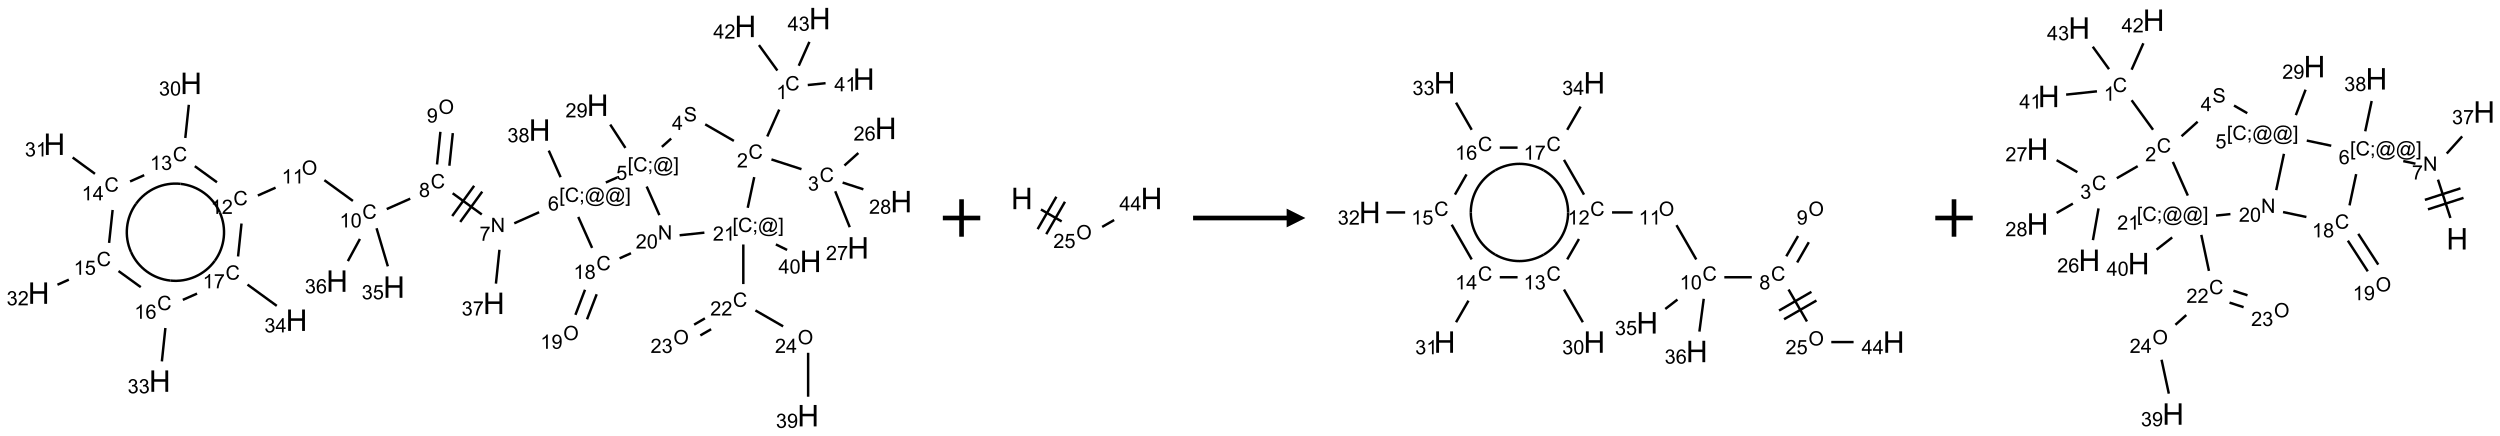 <?xml version="1.0" encoding="UTF-8"?>
<svg xmlns="http://www.w3.org/2000/svg" xmlns:xlink="http://www.w3.org/1999/xlink" width="1336" height="233" viewBox="0 0 1336 233">
<defs>
<g>
<g id="glyph-0-0">
<path d="M 1.332 0 L 1.332 -6.668 L 6.668 -6.668 L 6.668 0 Z M 1.5 -0.168 L 6.5 -0.168 L 6.5 -6.5 L 1.5 -6.5 Z M 1.5 -0.168 "/>
</g>
<g id="glyph-0-1">
<path d="M 6.27 -2.676 L 7.281 -2.422 C 7.07 -1.594 6.688 -0.961 6.137 -0.523 C 5.586 -0.086 4.914 0.129 4.121 0.129 C 3.297 0.129 2.629 -0.039 2.113 -0.371 C 1.598 -0.707 1.203 -1.191 0.934 -1.828 C 0.664 -2.465 0.531 -3.145 0.531 -3.875 C 0.531 -4.672 0.684 -5.363 0.988 -5.957 C 1.293 -6.547 1.723 -6.996 2.285 -7.305 C 2.844 -7.613 3.461 -7.766 4.137 -7.766 C 4.898 -7.766 5.543 -7.57 6.062 -7.184 C 6.582 -6.793 6.945 -6.246 7.152 -5.543 L 6.156 -5.309 C 5.98 -5.863 5.723 -6.266 5.387 -6.52 C 5.051 -6.773 4.625 -6.902 4.113 -6.902 C 3.527 -6.902 3.039 -6.762 2.645 -6.48 C 2.25 -6.199 1.973 -5.82 1.812 -5.348 C 1.652 -4.871 1.574 -4.383 1.574 -3.879 C 1.574 -3.23 1.668 -2.664 1.855 -2.18 C 2.047 -1.695 2.34 -1.332 2.738 -1.094 C 3.137 -0.855 3.57 -0.734 4.035 -0.734 C 4.602 -0.734 5.082 -0.898 5.473 -1.223 C 5.867 -1.551 6.133 -2.035 6.27 -2.676 Z M 6.27 -2.676 "/>
</g>
<g id="glyph-0-2">
<path d="M 3.973 0 L 3.035 0 L 3.035 -5.973 C 2.809 -5.758 2.516 -5.543 2.148 -5.328 C 1.781 -5.113 1.453 -4.953 1.16 -4.844 L 1.16 -5.75 C 1.684 -5.996 2.145 -6.297 2.535 -6.645 C 2.93 -6.996 3.207 -7.336 3.371 -7.668 L 3.973 -7.668 Z M 3.973 0 "/>
</g>
<g id="glyph-0-3">
<path d="M 5.371 -0.902 L 5.371 0 L 0.324 0 C 0.316 -0.227 0.352 -0.441 0.434 -0.652 C 0.562 -0.996 0.766 -1.332 1.051 -1.668 C 1.332 -2 1.742 -2.387 2.277 -2.824 C 3.105 -3.504 3.668 -4.043 3.957 -4.441 C 4.25 -4.84 4.395 -5.215 4.395 -5.566 C 4.395 -5.938 4.262 -6.254 3.996 -6.508 C 3.73 -6.762 3.387 -6.891 2.957 -6.891 C 2.508 -6.891 2.145 -6.754 1.875 -6.484 C 1.605 -6.215 1.469 -5.84 1.465 -5.359 L 0.5 -5.457 C 0.566 -6.176 0.812 -6.727 1.246 -7.102 C 1.676 -7.477 2.254 -7.668 2.98 -7.668 C 3.711 -7.668 4.293 -7.465 4.719 -7.059 C 5.145 -6.652 5.359 -6.148 5.359 -5.547 C 5.359 -5.242 5.297 -4.941 5.172 -4.645 C 5.047 -4.352 4.84 -4.039 4.551 -3.715 C 4.262 -3.387 3.777 -2.938 3.105 -2.371 C 2.543 -1.898 2.18 -1.578 2.02 -1.41 C 1.859 -1.242 1.73 -1.07 1.625 -0.902 Z M 5.371 -0.902 "/>
</g>
<g id="glyph-0-4">
<path d="M 0.449 -2.016 L 1.387 -2.141 C 1.492 -1.609 1.676 -1.227 1.934 -0.992 C 2.191 -0.758 2.508 -0.641 2.879 -0.641 C 3.32 -0.641 3.695 -0.793 3.996 -1.098 C 4.301 -1.402 4.453 -1.781 4.453 -2.234 C 4.453 -2.664 4.312 -3.02 4.031 -3.301 C 3.75 -3.578 3.391 -3.719 2.957 -3.719 C 2.781 -3.719 2.562 -3.684 2.297 -3.613 L 2.402 -4.438 C 2.465 -4.43 2.516 -4.426 2.551 -4.426 C 2.949 -4.426 3.312 -4.531 3.629 -4.738 C 3.949 -4.949 4.109 -5.27 4.109 -5.703 C 4.109 -6.047 3.992 -6.332 3.762 -6.559 C 3.527 -6.785 3.227 -6.895 2.859 -6.895 C 2.496 -6.895 2.191 -6.781 1.949 -6.551 C 1.707 -6.324 1.547 -5.98 1.48 -5.52 L 0.543 -5.688 C 0.656 -6.316 0.918 -6.805 1.324 -7.148 C 1.73 -7.492 2.234 -7.668 2.84 -7.668 C 3.254 -7.668 3.641 -7.578 3.988 -7.398 C 4.34 -7.219 4.609 -6.977 4.793 -6.668 C 4.98 -6.359 5.074 -6.031 5.074 -5.684 C 5.074 -5.352 4.984 -5.051 4.809 -4.781 C 4.629 -4.512 4.367 -4.297 4.02 -4.137 C 4.473 -4.031 4.824 -3.816 5.074 -3.488 C 5.324 -3.16 5.449 -2.75 5.449 -2.254 C 5.449 -1.59 5.203 -1.023 4.719 -0.559 C 4.234 -0.098 3.617 0.137 2.875 0.137 C 2.203 0.137 1.648 -0.062 1.207 -0.465 C 0.762 -0.863 0.512 -1.379 0.449 -2.016 Z M 0.449 -2.016 "/>
</g>
<g id="glyph-0-5">
<path d="M 5.309 -5.766 L 4.375 -5.691 C 4.293 -6.059 4.172 -6.328 4.02 -6.496 C 3.766 -6.762 3.453 -6.895 3.082 -6.895 C 2.785 -6.895 2.523 -6.812 2.297 -6.645 C 2 -6.43 1.77 -6.117 1.598 -5.703 C 1.43 -5.289 1.34 -4.703 1.332 -3.938 C 1.559 -4.281 1.836 -4.535 2.16 -4.703 C 2.488 -4.871 2.828 -4.953 3.188 -4.953 C 3.812 -4.953 4.344 -4.723 4.785 -4.262 C 5.223 -3.801 5.441 -3.207 5.441 -2.48 C 5.441 -2 5.34 -1.555 5.133 -1.145 C 4.926 -0.73 4.641 -0.418 4.281 -0.199 C 3.922 0.02 3.512 0.129 3.051 0.129 C 2.27 0.129 1.633 -0.156 1.141 -0.73 C 0.648 -1.305 0.402 -2.254 0.402 -3.574 C 0.402 -5.051 0.672 -6.121 1.219 -6.793 C 1.695 -7.375 2.336 -7.668 3.141 -7.668 C 3.742 -7.668 4.234 -7.5 4.617 -7.16 C 5 -6.824 5.23 -6.359 5.309 -5.766 Z M 1.48 -2.473 C 1.48 -2.152 1.547 -1.844 1.684 -1.547 C 1.82 -1.25 2.016 -1.027 2.262 -0.871 C 2.508 -0.719 2.766 -0.641 3.035 -0.641 C 3.434 -0.641 3.773 -0.801 4.059 -1.121 C 4.344 -1.441 4.484 -1.875 4.484 -2.422 C 4.484 -2.949 4.344 -3.367 4.062 -3.668 C 3.781 -3.973 3.426 -4.125 3 -4.125 C 2.578 -4.125 2.219 -3.973 1.922 -3.668 C 1.625 -3.363 1.48 -2.969 1.48 -2.473 Z M 1.48 -2.473 "/>
</g>
<g id="glyph-0-6">
<path d="M 0.504 -6.637 L 0.504 -7.535 L 5.449 -7.535 L 5.449 -6.809 C 4.961 -6.289 4.48 -5.602 4.004 -4.746 C 3.527 -3.887 3.156 -3.004 2.895 -2.098 C 2.707 -1.461 2.59 -0.762 2.535 0 L 1.574 0 C 1.582 -0.602 1.703 -1.328 1.926 -2.176 C 2.152 -3.027 2.477 -3.848 2.898 -4.637 C 3.32 -5.426 3.77 -6.094 4.246 -6.637 Z M 0.504 -6.637 "/>
</g>
<g id="glyph-0-7">
<path d="M 1.887 -4.141 C 1.496 -4.281 1.207 -4.484 1.02 -4.75 C 0.832 -5.016 0.738 -5.328 0.738 -5.699 C 0.738 -6.254 0.938 -6.719 1.34 -7.098 C 1.738 -7.477 2.27 -7.668 2.934 -7.668 C 3.598 -7.668 4.137 -7.473 4.543 -7.086 C 4.949 -6.699 5.152 -6.227 5.152 -5.672 C 5.152 -5.316 5.059 -5.008 4.871 -4.746 C 4.688 -4.484 4.406 -4.281 4.027 -4.141 C 4.496 -3.988 4.852 -3.742 5.098 -3.402 C 5.34 -3.062 5.465 -2.656 5.465 -2.184 C 5.465 -1.531 5.234 -0.98 4.77 -0.535 C 4.309 -0.09 3.703 0.129 2.949 0.129 C 2.195 0.129 1.586 -0.094 1.125 -0.539 C 0.664 -0.984 0.434 -1.543 0.434 -2.207 C 0.434 -2.703 0.559 -3.121 0.809 -3.457 C 1.062 -3.793 1.422 -4.02 1.887 -4.141 Z M 1.699 -5.73 C 1.699 -5.367 1.812 -5.074 2.047 -4.844 C 2.281 -4.613 2.582 -4.5 2.953 -4.5 C 3.312 -4.5 3.609 -4.613 3.84 -4.84 C 4.07 -5.066 4.188 -5.348 4.188 -5.676 C 4.188 -6.02 4.07 -6.309 3.832 -6.543 C 3.594 -6.777 3.297 -6.895 2.941 -6.895 C 2.586 -6.895 2.289 -6.781 2.051 -6.551 C 1.816 -6.324 1.699 -6.047 1.699 -5.73 Z M 1.395 -2.203 C 1.395 -1.938 1.461 -1.676 1.586 -1.426 C 1.711 -1.176 1.902 -0.984 2.152 -0.848 C 2.402 -0.711 2.672 -0.641 2.957 -0.641 C 3.406 -0.641 3.777 -0.785 4.066 -1.074 C 4.359 -1.363 4.504 -1.727 4.504 -2.172 C 4.504 -2.625 4.355 -2.996 4.055 -3.293 C 3.754 -3.586 3.379 -3.734 2.926 -3.734 C 2.484 -3.734 2.121 -3.59 1.832 -3.297 C 1.543 -3.004 1.395 -2.641 1.395 -2.203 Z M 1.395 -2.203 "/>
</g>
<g id="glyph-0-8">
<path d="M 0.48 -2.453 L 1.434 -2.535 C 1.477 -2.152 1.582 -1.84 1.746 -1.598 C 1.91 -1.352 2.168 -1.152 2.516 -1.004 C 2.863 -0.852 3.254 -0.777 3.688 -0.777 C 4.074 -0.777 4.414 -0.832 4.707 -0.949 C 5.004 -1.062 5.223 -1.219 5.367 -1.418 C 5.512 -1.617 5.582 -1.836 5.582 -2.074 C 5.582 -2.312 5.516 -2.523 5.375 -2.699 C 5.234 -2.879 5.008 -3.031 4.688 -3.152 C 4.484 -3.23 4.031 -3.355 3.328 -3.523 C 2.625 -3.691 2.137 -3.852 1.855 -4 C 1.488 -4.191 1.219 -4.43 1.039 -4.711 C 0.859 -4.992 0.77 -5.312 0.77 -5.66 C 0.77 -6.047 0.879 -6.406 1.098 -6.742 C 1.316 -7.078 1.637 -7.332 2.059 -7.504 C 2.477 -7.68 2.945 -7.766 3.457 -7.766 C 4.023 -7.766 4.523 -7.676 4.957 -7.492 C 5.387 -7.309 5.719 -7.043 5.953 -6.688 C 6.188 -6.332 6.312 -5.934 6.328 -5.484 L 5.359 -5.41 C 5.309 -5.895 5.133 -6.258 4.832 -6.504 C 4.531 -6.75 4.086 -6.875 3.5 -6.875 C 2.891 -6.875 2.445 -6.762 2.164 -6.539 C 1.883 -6.316 1.746 -6.047 1.746 -5.73 C 1.746 -5.457 1.844 -5.23 2.043 -5.051 C 2.238 -4.875 2.742 -4.695 3.566 -4.508 C 4.387 -4.32 4.949 -4.16 5.254 -4.02 C 5.699 -3.816 6.027 -3.555 6.238 -3.242 C 6.449 -2.93 6.559 -2.566 6.559 -2.156 C 6.559 -1.75 6.441 -1.367 6.207 -1.008 C 5.977 -0.648 5.641 -0.367 5.207 -0.168 C 4.77 0.031 4.281 0.129 3.734 0.129 C 3.043 0.129 2.465 0.031 1.996 -0.172 C 1.531 -0.375 1.164 -0.676 0.898 -1.082 C 0.633 -1.484 0.492 -1.941 0.48 -2.453 Z M 0.48 -2.453 "/>
</g>
<g id="glyph-0-9">
<path d="M 3.449 0 L 3.449 -1.828 L 0.137 -1.828 L 0.137 -2.688 L 3.621 -7.637 L 4.387 -7.637 L 4.387 -2.688 L 5.418 -2.688 L 5.418 -1.828 L 4.387 -1.828 L 4.387 0 Z M 3.449 -2.688 L 3.449 -6.129 L 1.059 -2.688 Z M 3.449 -2.688 "/>
</g>
<g id="glyph-0-10">
<path d="M 0.723 2.121 L 0.723 -7.637 L 2.793 -7.637 L 2.793 -6.859 L 1.66 -6.859 L 1.66 1.344 L 2.793 1.344 L 2.793 2.121 Z M 0.723 2.121 "/>
</g>
<g id="glyph-0-11">
<path d="M 0.949 -4.465 L 0.949 -5.531 L 2.016 -5.531 L 2.016 -4.465 Z M 0.949 0 L 0.949 -1.066 L 2.016 -1.066 L 2.016 0 C 2.016 0.391 1.945 0.711 1.809 0.949 C 1.668 1.191 1.449 1.379 1.145 1.512 L 0.887 1.109 C 1.082 1.023 1.23 0.895 1.324 0.727 C 1.418 0.559 1.469 0.316 1.48 0 Z M 0.949 0 "/>
</g>
<g id="glyph-0-12">
<path d="M 6.047 -0.848 C 5.82 -0.59 5.57 -0.379 5.289 -0.223 C 5.008 -0.062 4.73 0.016 4.449 0.016 C 4.141 0.016 3.84 -0.074 3.547 -0.254 C 3.254 -0.434 3.02 -0.715 2.836 -1.09 C 2.652 -1.465 2.562 -1.875 2.562 -2.324 C 2.562 -2.875 2.703 -3.43 2.988 -3.98 C 3.27 -4.535 3.621 -4.953 4.043 -5.23 C 4.461 -5.508 4.871 -5.645 5.266 -5.645 C 5.566 -5.645 5.855 -5.566 6.129 -5.41 C 6.402 -5.25 6.641 -5.012 6.84 -4.688 L 7.016 -5.496 L 7.949 -5.496 L 7.199 -2 C 7.094 -1.516 7.043 -1.246 7.043 -1.191 C 7.043 -1.098 7.078 -1.02 7.148 -0.949 C 7.219 -0.883 7.305 -0.848 7.406 -0.848 C 7.59 -0.848 7.832 -0.953 8.129 -1.168 C 8.527 -1.445 8.84 -1.816 9.07 -2.285 C 9.301 -2.75 9.418 -3.234 9.418 -3.73 C 9.418 -4.309 9.27 -4.852 8.973 -5.355 C 8.676 -5.859 8.23 -6.262 7.645 -6.562 C 7.055 -6.863 6.406 -7.016 5.691 -7.016 C 4.879 -7.016 4.137 -6.824 3.465 -6.445 C 2.793 -6.066 2.273 -5.52 1.902 -4.809 C 1.535 -4.098 1.348 -3.34 1.348 -2.527 C 1.348 -1.676 1.535 -0.941 1.902 -0.328 C 2.273 0.285 2.809 0.742 3.508 1.035 C 4.207 1.328 4.984 1.473 5.832 1.473 C 6.742 1.473 7.504 1.32 8.121 1.016 C 8.734 0.711 9.195 0.34 9.5 -0.098 L 10.441 -0.098 C 10.266 0.266 9.961 0.637 9.531 1.016 C 9.102 1.395 8.59 1.695 7.996 1.914 C 7.402 2.133 6.688 2.246 5.848 2.246 C 5.078 2.246 4.367 2.145 3.715 1.949 C 3.066 1.75 2.512 1.453 2.051 1.055 C 1.594 0.656 1.25 0.199 1.016 -0.316 C 0.723 -0.973 0.578 -1.684 0.578 -2.441 C 0.578 -3.289 0.75 -4.098 1.098 -4.863 C 1.523 -5.805 2.125 -6.527 2.902 -7.027 C 3.684 -7.527 4.629 -7.777 5.738 -7.777 C 6.602 -7.777 7.375 -7.602 8.059 -7.246 C 8.746 -6.895 9.285 -6.371 9.684 -5.672 C 10.02 -5.07 10.188 -4.418 10.188 -3.715 C 10.188 -2.707 9.832 -1.812 9.125 -1.031 C 8.492 -0.328 7.801 0.02 7.051 0.02 C 6.812 0.02 6.617 -0.016 6.473 -0.09 C 6.324 -0.16 6.215 -0.266 6.145 -0.402 C 6.102 -0.488 6.066 -0.637 6.047 -0.848 Z M 3.527 -2.262 C 3.527 -1.785 3.641 -1.414 3.863 -1.152 C 4.09 -0.887 4.348 -0.754 4.641 -0.754 C 4.836 -0.754 5.039 -0.812 5.254 -0.93 C 5.469 -1.047 5.676 -1.219 5.871 -1.449 C 6.066 -1.676 6.23 -1.969 6.355 -2.32 C 6.48 -2.672 6.543 -3.027 6.543 -3.379 C 6.543 -3.852 6.426 -4.219 6.191 -4.48 C 5.957 -4.738 5.672 -4.871 5.332 -4.871 C 5.109 -4.871 4.902 -4.812 4.707 -4.699 C 4.512 -4.586 4.32 -4.406 4.137 -4.156 C 3.953 -3.906 3.805 -3.602 3.691 -3.246 C 3.582 -2.887 3.527 -2.559 3.527 -2.262 Z M 3.527 -2.262 "/>
</g>
<g id="glyph-0-13">
<path d="M 2.27 2.121 L 0.203 2.121 L 0.203 1.344 L 1.332 1.344 L 1.332 -6.859 L 0.203 -6.859 L 0.203 -7.637 L 2.27 -7.637 Z M 2.27 2.121 "/>
</g>
<g id="glyph-0-14">
<path d="M 0.441 -2 L 1.426 -2.082 C 1.5 -1.605 1.668 -1.242 1.934 -1.004 C 2.199 -0.762 2.52 -0.641 2.895 -0.641 C 3.348 -0.641 3.73 -0.812 4.043 -1.152 C 4.355 -1.492 4.512 -1.941 4.512 -2.504 C 4.512 -3.039 4.359 -3.461 4.059 -3.77 C 3.758 -4.078 3.367 -4.234 2.879 -4.234 C 2.578 -4.234 2.305 -4.164 2.062 -4.027 C 1.82 -3.891 1.629 -3.715 1.488 -3.496 L 0.609 -3.609 L 1.348 -7.531 L 5.145 -7.531 L 5.145 -6.637 L 2.098 -6.637 L 1.688 -4.582 C 2.145 -4.902 2.625 -5.062 3.129 -5.062 C 3.797 -5.062 4.359 -4.832 4.816 -4.371 C 5.277 -3.91 5.504 -3.312 5.504 -2.59 C 5.504 -1.898 5.305 -1.301 4.902 -0.797 C 4.41 -0.18 3.742 0.129 2.895 0.129 C 2.199 0.129 1.633 -0.062 1.195 -0.453 C 0.758 -0.844 0.504 -1.359 0.441 -2 Z M 0.441 -2 "/>
</g>
<g id="glyph-0-15">
<path d="M 0.582 -1.766 L 1.484 -1.848 C 1.562 -1.426 1.707 -1.117 1.922 -0.926 C 2.137 -0.734 2.414 -0.641 2.75 -0.641 C 3.039 -0.641 3.289 -0.707 3.508 -0.84 C 3.727 -0.973 3.902 -1.148 4.043 -1.367 C 4.18 -1.586 4.297 -1.887 4.391 -2.262 C 4.484 -2.637 4.531 -3.016 4.531 -3.406 C 4.531 -3.449 4.531 -3.512 4.527 -3.594 C 4.34 -3.297 4.082 -3.055 3.758 -2.867 C 3.434 -2.68 3.082 -2.59 2.703 -2.59 C 2.07 -2.59 1.535 -2.816 1.098 -3.277 C 0.66 -3.734 0.441 -4.34 0.441 -5.09 C 0.441 -5.863 0.672 -6.484 1.129 -6.957 C 1.586 -7.43 2.156 -7.668 2.844 -7.668 C 3.34 -7.668 3.793 -7.531 4.207 -7.266 C 4.617 -7 4.93 -6.617 5.145 -6.121 C 5.355 -5.629 5.465 -4.91 5.465 -3.973 C 5.465 -2.996 5.359 -2.223 5.145 -1.645 C 4.934 -1.066 4.617 -0.625 4.199 -0.324 C 3.781 -0.02 3.293 0.129 2.73 0.129 C 2.133 0.129 1.645 -0.035 1.266 -0.367 C 0.887 -0.699 0.66 -1.164 0.582 -1.766 Z M 4.422 -5.137 C 4.422 -5.676 4.277 -6.102 3.992 -6.418 C 3.707 -6.734 3.359 -6.891 2.957 -6.891 C 2.543 -6.891 2.18 -6.719 1.871 -6.379 C 1.562 -6.039 1.406 -5.598 1.406 -5.059 C 1.406 -4.57 1.555 -4.176 1.848 -3.871 C 2.141 -3.566 2.5 -3.418 2.934 -3.418 C 3.367 -3.418 3.723 -3.57 4.004 -3.871 C 4.281 -4.176 4.422 -4.598 4.422 -5.137 Z M 4.422 -5.137 "/>
</g>
<g id="glyph-0-16">
<path d="M 0.812 0 L 0.812 -7.637 L 1.848 -7.637 L 5.859 -1.641 L 5.859 -7.637 L 6.828 -7.637 L 6.828 0 L 5.793 0 L 1.781 -6 L 1.781 0 Z M 0.812 0 "/>
</g>
<g id="glyph-0-17">
<path d="M 0.516 -3.719 C 0.516 -4.984 0.855 -5.977 1.535 -6.695 C 2.215 -7.414 3.094 -7.77 4.172 -7.77 C 4.875 -7.77 5.512 -7.602 6.078 -7.266 C 6.645 -6.93 7.074 -6.461 7.371 -5.855 C 7.668 -5.254 7.816 -4.57 7.816 -3.809 C 7.816 -3.035 7.66 -2.34 7.348 -1.73 C 7.035 -1.117 6.594 -0.656 6.02 -0.34 C 5.449 -0.027 4.828 0.129 4.168 0.129 C 3.449 0.129 2.805 -0.043 2.238 -0.391 C 1.672 -0.738 1.246 -1.211 0.953 -1.812 C 0.66 -2.414 0.516 -3.047 0.516 -3.719 Z M 1.559 -3.703 C 1.559 -2.781 1.805 -2.059 2.301 -1.527 C 2.793 -1 3.414 -0.734 4.16 -0.734 C 4.922 -0.734 5.547 -1 6.039 -1.535 C 6.531 -2.07 6.777 -2.828 6.777 -3.812 C 6.777 -4.434 6.672 -4.977 6.461 -5.441 C 6.25 -5.902 5.945 -6.262 5.539 -6.52 C 5.133 -6.773 4.68 -6.902 4.176 -6.902 C 3.461 -6.902 2.848 -6.656 2.332 -6.164 C 1.816 -5.672 1.559 -4.852 1.559 -3.703 Z M 1.559 -3.703 "/>
</g>
<g id="glyph-0-18">
<path d="M 0.441 -3.766 C 0.441 -4.668 0.535 -5.395 0.723 -5.945 C 0.906 -6.496 1.184 -6.922 1.551 -7.219 C 1.918 -7.516 2.375 -7.668 2.934 -7.668 C 3.344 -7.668 3.703 -7.586 4.012 -7.418 C 4.32 -7.254 4.574 -7.016 4.777 -6.707 C 4.977 -6.395 5.137 -6.016 5.25 -5.57 C 5.363 -5.125 5.422 -4.523 5.422 -3.766 C 5.422 -2.871 5.328 -2.148 5.145 -1.598 C 4.961 -1.047 4.688 -0.621 4.32 -0.32 C 3.953 -0.02 3.492 0.129 2.934 0.129 C 2.195 0.129 1.617 -0.133 1.199 -0.66 C 0.695 -1.297 0.441 -2.332 0.441 -3.766 Z M 1.406 -3.766 C 1.406 -2.512 1.555 -1.68 1.848 -1.262 C 2.141 -0.848 2.5 -0.641 2.934 -0.641 C 3.363 -0.641 3.727 -0.848 4.02 -1.266 C 4.312 -1.684 4.457 -2.516 4.457 -3.766 C 4.457 -5.023 4.312 -5.859 4.02 -6.27 C 3.727 -6.684 3.359 -6.891 2.922 -6.891 C 2.492 -6.891 2.148 -6.707 1.891 -6.344 C 1.566 -5.879 1.406 -5.02 1.406 -3.766 Z M 1.406 -3.766 "/>
</g>
<g id="glyph-1-0">
<path d="M 2 0 L 2 -10 L 10 -10 L 10 0 Z M 2.25 -0.25 L 9.75 -0.25 L 9.75 -9.75 L 2.25 -9.75 Z M 2.25 -0.25 "/>
</g>
<g id="glyph-1-1">
<path d="M 1.281 0 L 1.281 -11.453 L 2.797 -11.453 L 2.797 -6.75 L 8.75 -6.75 L 8.75 -11.453 L 10.266 -11.453 L 10.266 0 L 8.75 0 L 8.75 -5.398 L 2.797 -5.398 L 2.797 0 Z M 1.281 0 "/>
</g>
</g>
</defs>
<path fill="none" stroke-width="0.033" stroke-linecap="butt" stroke-linejoin="miter" stroke="rgb(0%, 0%, 0%)" stroke-opacity="1" stroke-miterlimit="10" d="M 9.894 1.216 L 9.734 1.575 " transform="matrix(40, 0, 0, 40, 20.664, 9.93)"/>
<path fill="none" stroke-width="0.033" stroke-linecap="butt" stroke-linejoin="miter" stroke="rgb(0%, 0%, 0%)" stroke-opacity="1" stroke-miterlimit="10" d="M 9.79 1.882 L 10.191 2.012 " transform="matrix(40, 0, 0, 40, 20.664, 9.93)"/>
<path fill="none" stroke-width="0.033" stroke-linecap="butt" stroke-linejoin="miter" stroke="rgb(0%, 0%, 0%)" stroke-opacity="1" stroke-miterlimit="10" d="M 10.765 1.963 L 10.951 1.796 " transform="matrix(40, 0, 0, 40, 20.664, 9.93)"/>
<path fill="none" stroke-width="0.033" stroke-linecap="butt" stroke-linejoin="miter" stroke="rgb(0%, 0%, 0%)" stroke-opacity="1" stroke-miterlimit="10" d="M 10.642 2.307 L 10.836 2.787 " transform="matrix(40, 0, 0, 40, 20.664, 9.93)"/>
<path fill="none" stroke-width="0.033" stroke-linecap="butt" stroke-linejoin="miter" stroke="rgb(0%, 0%, 0%)" stroke-opacity="1" stroke-miterlimit="10" d="M 10.741 2.191 L 11.018 2.281 " transform="matrix(40, 0, 0, 40, 20.664, 9.93)"/>
<path fill="none" stroke-width="0.033" stroke-linecap="butt" stroke-linejoin="miter" stroke="rgb(0%, 0%, 0%)" stroke-opacity="1" stroke-miterlimit="10" d="M 9.288 1.634 L 8.905 1.413 " transform="matrix(40, 0, 0, 40, 20.664, 9.93)"/>
<path fill="none" stroke-width="0.033" stroke-linecap="butt" stroke-linejoin="miter" stroke="rgb(0%, 0%, 0%)" stroke-opacity="1" stroke-miterlimit="10" d="M 8.45 1.603 L 8.326 1.714 " transform="matrix(40, 0, 0, 40, 20.664, 9.93)"/>
<path fill="none" stroke-width="0.033" stroke-linecap="butt" stroke-linejoin="miter" stroke="rgb(0%, 0%, 0%)" stroke-opacity="1" stroke-miterlimit="10" d="M 7.839 1.728 L 7.636 1.416 " transform="matrix(40, 0, 0, 40, 20.664, 9.93)"/>
<path fill="none" stroke-width="0.033" stroke-linecap="butt" stroke-linejoin="miter" stroke="rgb(0%, 0%, 0%)" stroke-opacity="1" stroke-miterlimit="10" d="M 7.73 2.122 L 7.577 2.19 " transform="matrix(40, 0, 0, 40, 20.664, 9.93)"/>
<path fill="none" stroke-width="0.033" stroke-linecap="butt" stroke-linejoin="miter" stroke="rgb(0%, 0%, 0%)" stroke-opacity="1" stroke-miterlimit="10" d="M 6.686 2.587 L 6.354 2.735 " transform="matrix(40, 0, 0, 40, 20.664, 9.93)"/>
<path fill="none" stroke-width="0.033" stroke-linecap="butt" stroke-linejoin="miter" stroke="rgb(0%, 0%, 0%)" stroke-opacity="1" stroke-miterlimit="10" d="M 5.92 2.617 L 5.531 2.334 " transform="matrix(40, 0, 0, 40, 20.664, 9.93)"/>
<path fill="none" stroke-width="0.033" stroke-linecap="butt" stroke-linejoin="miter" stroke="rgb(0%, 0%, 0%)" stroke-opacity="1" stroke-miterlimit="10" d="M 5.818 2.234 L 5.525 2.638 " transform="matrix(40, 0, 0, 40, 20.664, 9.93)"/>
<path fill="none" stroke-width="0.033" stroke-linecap="butt" stroke-linejoin="miter" stroke="rgb(0%, 0%, 0%)" stroke-opacity="1" stroke-miterlimit="10" d="M 5.926 2.312 L 5.632 2.717 " transform="matrix(40, 0, 0, 40, 20.664, 9.93)"/>
<path fill="none" stroke-width="0.033" stroke-linecap="butt" stroke-linejoin="miter" stroke="rgb(0%, 0%, 0%)" stroke-opacity="1" stroke-miterlimit="10" d="M 5.487 1.966 L 5.533 1.53 " transform="matrix(40, 0, 0, 40, 20.664, 9.93)"/>
<path fill="none" stroke-width="0.033" stroke-linecap="butt" stroke-linejoin="miter" stroke="rgb(0%, 0%, 0%)" stroke-opacity="1" stroke-miterlimit="10" d="M 5.322 1.949 L 5.367 1.513 " transform="matrix(40, 0, 0, 40, 20.664, 9.93)"/>
<path fill="none" stroke-width="0.033" stroke-linecap="butt" stroke-linejoin="miter" stroke="rgb(0%, 0%, 0%)" stroke-opacity="1" stroke-miterlimit="10" d="M 4.964 2.406 L 4.65 2.545 " transform="matrix(40, 0, 0, 40, 20.664, 9.93)"/>
<path fill="none" stroke-width="0.033" stroke-linecap="butt" stroke-linejoin="miter" stroke="rgb(0%, 0%, 0%)" stroke-opacity="1" stroke-miterlimit="10" d="M 4.198 2.436 L 3.817 2.159 " transform="matrix(40, 0, 0, 40, 20.664, 9.93)"/>
<path fill="none" stroke-width="0.033" stroke-linecap="butt" stroke-linejoin="miter" stroke="rgb(0%, 0%, 0%)" stroke-opacity="1" stroke-miterlimit="10" d="M 3.165 2.259 L 2.928 2.364 " transform="matrix(40, 0, 0, 40, 20.664, 9.93)"/>
<path fill="none" stroke-width="0.033" stroke-linecap="butt" stroke-linejoin="miter" stroke="rgb(0%, 0%, 0%)" stroke-opacity="1" stroke-miterlimit="10" d="M 2.382 2.187 L 2.086 1.972 " transform="matrix(40, 0, 0, 40, 20.664, 9.93)"/>
<path fill="none" stroke-width="0.033" stroke-linecap="butt" stroke-linejoin="miter" stroke="rgb(0%, 0%, 0%)" stroke-opacity="1" stroke-miterlimit="10" d="M 1.959 1.595 L 2.006 1.152 " transform="matrix(40, 0, 0, 40, 20.664, 9.93)"/>
<path fill="none" stroke-width="0.033" stroke-linecap="butt" stroke-linejoin="miter" stroke="rgb(0%, 0%, 0%)" stroke-opacity="1" stroke-miterlimit="10" d="M 1.41 2.092 L 1.221 2.176 " transform="matrix(40, 0, 0, 40, 20.664, 9.93)"/>
<path fill="none" stroke-width="0.033" stroke-linecap="butt" stroke-linejoin="miter" stroke="rgb(0%, 0%, 0%)" stroke-opacity="1" stroke-miterlimit="10" d="M 0.752 2.074 L 0.454 1.856 " transform="matrix(40, 0, 0, 40, 20.664, 9.93)"/>
<path fill="none" stroke-width="0.033" stroke-linecap="butt" stroke-linejoin="miter" stroke="rgb(0%, 0%, 0%)" stroke-opacity="1" stroke-miterlimit="10" d="M 0.988 2.557 L 0.941 2.997 " transform="matrix(40, 0, 0, 40, 20.664, 9.93)"/>
<path fill="none" stroke-width="0.033" stroke-linecap="butt" stroke-linejoin="miter" stroke="rgb(0%, 0%, 0%)" stroke-opacity="1" stroke-miterlimit="10" d="M 0.403 3.488 L 0.251 3.556 " transform="matrix(40, 0, 0, 40, 20.664, 9.93)"/>
<path fill="none" stroke-width="0.033" stroke-linecap="butt" stroke-linejoin="miter" stroke="rgb(0%, 0%, 0%)" stroke-opacity="1" stroke-miterlimit="10" d="M 1.067 3.373 L 1.364 3.588 " transform="matrix(40, 0, 0, 40, 20.664, 9.93)"/>
<path fill="none" stroke-width="0.033" stroke-linecap="butt" stroke-linejoin="miter" stroke="rgb(0%, 0%, 0%)" stroke-opacity="1" stroke-miterlimit="10" d="M 1.693 4.134 L 1.646 4.58 " transform="matrix(40, 0, 0, 40, 20.664, 9.93)"/>
<path fill="none" stroke-width="0.033" stroke-linecap="butt" stroke-linejoin="miter" stroke="rgb(0%, 0%, 0%)" stroke-opacity="1" stroke-miterlimit="10" d="M 1.926 3.758 L 2.116 3.674 " transform="matrix(40, 0, 0, 40, 20.664, 9.93)"/>
<path fill="none" stroke-width="0.033" stroke-linecap="butt" stroke-linejoin="miter" stroke="rgb(0%, 0%, 0%)" stroke-opacity="1" stroke-miterlimit="10" d="M 2.664 3.178 L 2.71 2.738 " transform="matrix(40, 0, 0, 40, 20.664, 9.93)"/>
<path fill="none" stroke-width="0.033" stroke-linecap="butt" stroke-linejoin="miter" stroke="rgb(0%, 0%, 0%)" stroke-opacity="1" stroke-miterlimit="10" d="M 2.79 3.554 L 3.181 3.838 " transform="matrix(40, 0, 0, 40, 20.664, 9.93)"/>
<path fill="none" stroke-width="0.033" stroke-linecap="butt" stroke-linejoin="miter" stroke="rgb(0%, 0%, 0%)" stroke-opacity="1" stroke-miterlimit="10" d="M 4.514 2.801 L 4.665 3.31 " transform="matrix(40, 0, 0, 40, 20.664, 9.93)"/>
<path fill="none" stroke-width="0.033" stroke-linecap="butt" stroke-linejoin="miter" stroke="rgb(0%, 0%, 0%)" stroke-opacity="1" stroke-miterlimit="10" d="M 4.292 2.944 L 4.131 3.24 " transform="matrix(40, 0, 0, 40, 20.664, 9.93)"/>
<path fill="none" stroke-width="0.033" stroke-linecap="butt" stroke-linejoin="miter" stroke="rgb(0%, 0%, 0%)" stroke-opacity="1" stroke-miterlimit="10" d="M 6.156 3.089 L 6.109 3.541 " transform="matrix(40, 0, 0, 40, 20.664, 9.93)"/>
<path fill="none" stroke-width="0.033" stroke-linecap="butt" stroke-linejoin="miter" stroke="rgb(0%, 0%, 0%)" stroke-opacity="1" stroke-miterlimit="10" d="M 6.973 2.119 L 6.815 1.764 " transform="matrix(40, 0, 0, 40, 20.664, 9.93)"/>
<path fill="none" stroke-width="0.033" stroke-linecap="butt" stroke-linejoin="miter" stroke="rgb(0%, 0%, 0%)" stroke-opacity="1" stroke-miterlimit="10" d="M 7.209 2.65 L 7.394 3.064 " transform="matrix(40, 0, 0, 40, 20.664, 9.93)"/>
<path fill="none" stroke-width="0.033" stroke-linecap="butt" stroke-linejoin="miter" stroke="rgb(0%, 0%, 0%)" stroke-opacity="1" stroke-miterlimit="10" d="M 7.299 3.623 L 7.171 3.958 " transform="matrix(40, 0, 0, 40, 20.664, 9.93)"/>
<path fill="none" stroke-width="0.033" stroke-linecap="butt" stroke-linejoin="miter" stroke="rgb(0%, 0%, 0%)" stroke-opacity="1" stroke-miterlimit="10" d="M 7.455 3.683 L 7.326 4.018 " transform="matrix(40, 0, 0, 40, 20.664, 9.93)"/>
<path fill="none" stroke-width="0.033" stroke-linecap="butt" stroke-linejoin="miter" stroke="rgb(0%, 0%, 0%)" stroke-opacity="1" stroke-miterlimit="10" d="M 7.761 3.203 L 7.913 3.135 " transform="matrix(40, 0, 0, 40, 20.664, 9.93)"/>
<path fill="none" stroke-width="0.033" stroke-linecap="butt" stroke-linejoin="miter" stroke="rgb(0%, 0%, 0%)" stroke-opacity="1" stroke-miterlimit="10" d="M 8.293 2.626 L 8.123 2.244 " transform="matrix(40, 0, 0, 40, 20.664, 9.93)"/>
<path fill="none" stroke-width="0.033" stroke-linecap="butt" stroke-linejoin="miter" stroke="rgb(0%, 0%, 0%)" stroke-opacity="1" stroke-miterlimit="10" d="M 8.563 2.895 L 8.894 2.86 " transform="matrix(40, 0, 0, 40, 20.664, 9.93)"/>
<path fill="none" stroke-width="0.033" stroke-linecap="butt" stroke-linejoin="miter" stroke="rgb(0%, 0%, 0%)" stroke-opacity="1" stroke-miterlimit="10" d="M 9.473 2.528 L 9.56 2.118 " transform="matrix(40, 0, 0, 40, 20.664, 9.93)"/>
<path fill="none" stroke-width="0.033" stroke-linecap="butt" stroke-linejoin="miter" stroke="rgb(0%, 0%, 0%)" stroke-opacity="1" stroke-miterlimit="10" d="M 9.414 3.018 L 9.414 3.547 " transform="matrix(40, 0, 0, 40, 20.664, 9.93)"/>
<path fill="none" stroke-width="0.033" stroke-linecap="butt" stroke-linejoin="miter" stroke="rgb(0%, 0%, 0%)" stroke-opacity="1" stroke-miterlimit="10" d="M 8.901 4.005 L 8.757 4.089 " transform="matrix(40, 0, 0, 40, 20.664, 9.93)"/>
<path fill="none" stroke-width="0.033" stroke-linecap="butt" stroke-linejoin="miter" stroke="rgb(0%, 0%, 0%)" stroke-opacity="1" stroke-miterlimit="10" d="M 8.984 4.15 L 8.84 4.233 " transform="matrix(40, 0, 0, 40, 20.664, 9.93)"/>
<path fill="none" stroke-width="0.033" stroke-linecap="butt" stroke-linejoin="miter" stroke="rgb(0%, 0%, 0%)" stroke-opacity="1" stroke-miterlimit="10" d="M 9.576 3.899 L 9.946 4.112 " transform="matrix(40, 0, 0, 40, 20.664, 9.93)"/>
<path fill="none" stroke-width="0.033" stroke-linecap="butt" stroke-linejoin="miter" stroke="rgb(0%, 0%, 0%)" stroke-opacity="1" stroke-miterlimit="10" d="M 10.28 4.465 L 10.28 5.052 " transform="matrix(40, 0, 0, 40, 20.664, 9.93)"/>
<path fill="none" stroke-width="0.033" stroke-linecap="butt" stroke-linejoin="miter" stroke="rgb(0%, 0%, 0%)" stroke-opacity="1" stroke-miterlimit="10" d="M 9.849 3.017 L 9.999 3.091 " transform="matrix(40, 0, 0, 40, 20.664, 9.93)"/>
<path fill="none" stroke-width="0.033" stroke-linecap="butt" stroke-linejoin="miter" stroke="rgb(0%, 0%, 0%)" stroke-opacity="1" stroke-miterlimit="10" d="M 10.275 0.888 L 10.513 0.863 " transform="matrix(40, 0, 0, 40, 20.664, 9.93)"/>
<path fill="none" stroke-width="0.033" stroke-linecap="butt" stroke-linejoin="miter" stroke="rgb(0%, 0%, 0%)" stroke-opacity="1" stroke-miterlimit="10" d="M 9.869 0.694 L 9.623 0.354 " transform="matrix(40, 0, 0, 40, 20.664, 9.93)"/>
<path fill="none" stroke-width="0.033" stroke-linecap="butt" stroke-linejoin="miter" stroke="rgb(0%, 0%, 0%)" stroke-opacity="1" stroke-miterlimit="10" d="M 10.155 0.63 L 10.297 0.311 " transform="matrix(40, 0, 0, 40, 20.664, 9.93)"/>
<path fill="none" stroke-width="0.033" stroke-linecap="butt" stroke-linejoin="miter" stroke="rgb(0%, 0%, 0%)" stroke-opacity="1" stroke-miterlimit="10" d="M 1.895 2.208 C 2.126 2.233 2.326 2.378 2.42 2.59 " transform="matrix(40, 0, 0, 40, 20.664, 9.93)"/>
<path fill="none" stroke-width="0.033" stroke-linecap="butt" stroke-linejoin="miter" stroke="rgb(0%, 0%, 0%)" stroke-opacity="1" stroke-miterlimit="10" d="M 1.302 2.473 C 1.438 2.285 1.664 2.184 1.895 2.208 " transform="matrix(40, 0, 0, 40, 20.664, 9.93)"/>
<path fill="none" stroke-width="0.033" stroke-linecap="butt" stroke-linejoin="miter" stroke="rgb(0%, 0%, 0%)" stroke-opacity="1" stroke-miterlimit="10" d="M 1.234 3.119 C 1.139 2.907 1.165 2.66 1.302 2.473 " transform="matrix(40, 0, 0, 40, 20.664, 9.93)"/>
<path fill="none" stroke-width="0.033" stroke-linecap="butt" stroke-linejoin="miter" stroke="rgb(0%, 0%, 0%)" stroke-opacity="1" stroke-miterlimit="10" d="M 1.759 3.5 C 1.528 3.476 1.328 3.33 1.234 3.119 " transform="matrix(40, 0, 0, 40, 20.664, 9.93)"/>
<path fill="none" stroke-width="0.033" stroke-linecap="butt" stroke-linejoin="miter" stroke="rgb(0%, 0%, 0%)" stroke-opacity="1" stroke-miterlimit="10" d="M 2.353 3.236 C 2.216 3.424 1.99 3.525 1.759 3.5 " transform="matrix(40, 0, 0, 40, 20.664, 9.93)"/>
<path fill="none" stroke-width="0.033" stroke-linecap="butt" stroke-linejoin="miter" stroke="rgb(0%, 0%, 0%)" stroke-opacity="1" stroke-miterlimit="10" d="M 2.42 2.59 C 2.515 2.802 2.489 3.048 2.353 3.236 " transform="matrix(40, 0, 0, 40, 20.664, 9.93)"/>
<g fill="rgb(0%, 0%, 0%)" fill-opacity="1">
<use xlink:href="#glyph-0-1" x="419.598" y="48.316"/>
</g>
<g fill="rgb(0%, 0%, 0%)" fill-opacity="1">
<use xlink:href="#glyph-0-2" x="414.816" y="52.953"/>
</g>
<g fill="rgb(0%, 0%, 0%)" fill-opacity="1">
<use xlink:href="#glyph-0-1" x="399.953" y="84.859"/>
</g>
<g fill="rgb(0%, 0%, 0%)" fill-opacity="1">
<use xlink:href="#glyph-0-3" x="393.781" y="89.492"/>
</g>
<g fill="rgb(0%, 0%, 0%)" fill-opacity="1">
<use xlink:href="#glyph-0-1" x="437.996" y="97.219"/>
</g>
<g fill="rgb(0%, 0%, 0%)" fill-opacity="1">
<use xlink:href="#glyph-0-4" x="431.742" y="101.855"/>
</g>
<g fill="rgb(0%, 0%, 0%)" fill-opacity="1">
<use xlink:href="#glyph-1-1" x="467.539" y="74.336"/>
</g>
<g fill="rgb(0%, 0%, 0%)" fill-opacity="1">
<use xlink:href="#glyph-0-3" x="456.113" y="75.129"/>
<use xlink:href="#glyph-0-5" x="462.046" y="75.129"/>
</g>
<g fill="rgb(0%, 0%, 0%)" fill-opacity="1">
<use xlink:href="#glyph-1-1" x="452.801" y="138.188"/>
</g>
<g fill="rgb(0%, 0%, 0%)" fill-opacity="1">
<use xlink:href="#glyph-0-3" x="441.367" y="138.98"/>
<use xlink:href="#glyph-0-6" x="447.299" y="138.98"/>
</g>
<g fill="rgb(0%, 0%, 0%)" fill-opacity="1">
<use xlink:href="#glyph-1-1" x="475.855" y="113.461"/>
</g>
<g fill="rgb(0%, 0%, 0%)" fill-opacity="1">
<use xlink:href="#glyph-0-3" x="464.41" y="114.254"/>
<use xlink:href="#glyph-0-7" x="470.342" y="114.254"/>
</g>
<g fill="rgb(0%, 0%, 0%)" fill-opacity="1">
<use xlink:href="#glyph-0-8" x="365.363" y="64.859"/>
</g>
<g fill="rgb(0%, 0%, 0%)" fill-opacity="1">
<use xlink:href="#glyph-0-9" x="359.09" y="69.461"/>
</g>
<g fill="rgb(0%, 0%, 0%)" fill-opacity="1">
<use xlink:href="#glyph-0-10" x="335.391" y="91.633"/>
<use xlink:href="#glyph-0-1" x="338.354" y="91.633"/>
<use xlink:href="#glyph-0-11" x="346.057" y="91.633"/>
<use xlink:href="#glyph-0-12" x="349.021" y="91.633"/>
<use xlink:href="#glyph-0-13" x="359.849" y="91.633"/>
</g>
<g fill="rgb(0%, 0%, 0%)" fill-opacity="1">
<use xlink:href="#glyph-0-14" x="329.277" y="96.125"/>
</g>
<g fill="rgb(0%, 0%, 0%)" fill-opacity="1">
<use xlink:href="#glyph-1-1" x="313.621" y="61.961"/>
</g>
<g fill="rgb(0%, 0%, 0%)" fill-opacity="1">
<use xlink:href="#glyph-0-3" x="302.172" y="62.75"/>
<use xlink:href="#glyph-0-15" x="308.104" y="62.75"/>
</g>
<g fill="rgb(0%, 0%, 0%)" fill-opacity="1">
<use xlink:href="#glyph-0-10" x="298.848" y="107.902"/>
<use xlink:href="#glyph-0-1" x="301.811" y="107.902"/>
<use xlink:href="#glyph-0-11" x="309.514" y="107.902"/>
<use xlink:href="#glyph-0-12" x="312.478" y="107.902"/>
<use xlink:href="#glyph-0-12" x="323.306" y="107.902"/>
<use xlink:href="#glyph-0-13" x="334.134" y="107.902"/>
</g>
<g fill="rgb(0%, 0%, 0%)" fill-opacity="1">
<use xlink:href="#glyph-0-5" x="292.797" y="112.527"/>
</g>
<g fill="rgb(0%, 0%, 0%)" fill-opacity="1">
<use xlink:href="#glyph-0-16" x="262.219" y="124.031"/>
</g>
<g fill="rgb(0%, 0%, 0%)" fill-opacity="1">
<use xlink:href="#glyph-0-6" x="256.25" y="128.668"/>
</g>
<g fill="rgb(0%, 0%, 0%)" fill-opacity="1">
<use xlink:href="#glyph-0-1" x="230.141" y="100.652"/>
</g>
<g fill="rgb(0%, 0%, 0%)" fill-opacity="1">
<use xlink:href="#glyph-0-7" x="223.875" y="105.285"/>
</g>
<g fill="rgb(0%, 0%, 0%)" fill-opacity="1">
<use xlink:href="#glyph-0-17" x="234.336" y="60.875"/>
</g>
<g fill="rgb(0%, 0%, 0%)" fill-opacity="1">
<use xlink:href="#glyph-0-15" x="228.055" y="65.508"/>
</g>
<g fill="rgb(0%, 0%, 0%)" fill-opacity="1">
<use xlink:href="#glyph-0-1" x="193.598" y="116.922"/>
</g>
<g fill="rgb(0%, 0%, 0%)" fill-opacity="1">
<use xlink:href="#glyph-0-2" x="181.441" y="121.555"/>
<use xlink:href="#glyph-0-18" x="187.374" y="121.555"/>
</g>
<g fill="rgb(0%, 0%, 0%)" fill-opacity="1">
<use xlink:href="#glyph-0-17" x="161.254" y="93.414"/>
</g>
<g fill="rgb(0%, 0%, 0%)" fill-opacity="1">
<use xlink:href="#glyph-0-2" x="150.527" y="98.043"/>
<use xlink:href="#glyph-0-2" x="156.46" y="98.043"/>
</g>
<g fill="rgb(0%, 0%, 0%)" fill-opacity="1">
<use xlink:href="#glyph-0-1" x="124.695" y="109.68"/>
</g>
<g fill="rgb(0%, 0%, 0%)" fill-opacity="1">
<use xlink:href="#glyph-0-2" x="112.59" y="114.312"/>
<use xlink:href="#glyph-0-3" x="118.522" y="114.312"/>
</g>
<g fill="rgb(0%, 0%, 0%)" fill-opacity="1">
<use xlink:href="#glyph-0-1" x="92.336" y="86.168"/>
</g>
<g fill="rgb(0%, 0%, 0%)" fill-opacity="1">
<use xlink:href="#glyph-0-2" x="80.152" y="90.805"/>
<use xlink:href="#glyph-0-4" x="86.085" y="90.805"/>
</g>
<g fill="rgb(0%, 0%, 0%)" fill-opacity="1">
<use xlink:href="#glyph-1-1" x="96.336" y="50.27"/>
</g>
<g fill="rgb(0%, 0%, 0%)" fill-opacity="1">
<use xlink:href="#glyph-0-4" x="84.93" y="51.062"/>
<use xlink:href="#glyph-0-18" x="90.862" y="51.062"/>
</g>
<g fill="rgb(0%, 0%, 0%)" fill-opacity="1">
<use xlink:href="#glyph-0-1" x="55.793" y="102.438"/>
</g>
<g fill="rgb(0%, 0%, 0%)" fill-opacity="1">
<use xlink:href="#glyph-0-2" x="43.641" y="107.074"/>
<use xlink:href="#glyph-0-9" x="49.573" y="107.074"/>
</g>
<g fill="rgb(0%, 0%, 0%)" fill-opacity="1">
<use xlink:href="#glyph-1-1" x="23.254" y="82.809"/>
</g>
<g fill="rgb(0%, 0%, 0%)" fill-opacity="1">
<use xlink:href="#glyph-0-4" x="13.293" y="83.602"/>
<use xlink:href="#glyph-0-2" x="19.225" y="83.602"/>
</g>
<g fill="rgb(0%, 0%, 0%)" fill-opacity="1">
<use xlink:href="#glyph-0-1" x="51.613" y="142.219"/>
</g>
<g fill="rgb(0%, 0%, 0%)" fill-opacity="1">
<use xlink:href="#glyph-0-2" x="39.371" y="146.852"/>
<use xlink:href="#glyph-0-14" x="45.303" y="146.852"/>
</g>
<g fill="rgb(0%, 0%, 0%)" fill-opacity="1">
<use xlink:href="#glyph-1-1" x="14.891" y="162.371"/>
</g>
<g fill="rgb(0%, 0%, 0%)" fill-opacity="1">
<use xlink:href="#glyph-0-4" x="3.535" y="163.16"/>
<use xlink:href="#glyph-0-3" x="9.467" y="163.16"/>
</g>
<g fill="rgb(0%, 0%, 0%)" fill-opacity="1">
<use xlink:href="#glyph-0-1" x="83.973" y="165.73"/>
</g>
<g fill="rgb(0%, 0%, 0%)" fill-opacity="1">
<use xlink:href="#glyph-0-2" x="71.793" y="170.363"/>
<use xlink:href="#glyph-0-5" x="77.725" y="170.363"/>
</g>
<g fill="rgb(0%, 0%, 0%)" fill-opacity="1">
<use xlink:href="#glyph-1-1" x="79.613" y="209.391"/>
</g>
<g fill="rgb(0%, 0%, 0%)" fill-opacity="1">
<use xlink:href="#glyph-0-4" x="68.18" y="210.184"/>
<use xlink:href="#glyph-0-4" x="74.112" y="210.184"/>
</g>
<g fill="rgb(0%, 0%, 0%)" fill-opacity="1">
<use xlink:href="#glyph-0-1" x="120.516" y="149.461"/>
</g>
<g fill="rgb(0%, 0%, 0%)" fill-opacity="1">
<use xlink:href="#glyph-0-2" x="108.332" y="154.094"/>
<use xlink:href="#glyph-0-6" x="114.264" y="154.094"/>
</g>
<g fill="rgb(0%, 0%, 0%)" fill-opacity="1">
<use xlink:href="#glyph-1-1" x="152.695" y="176.852"/>
</g>
<g fill="rgb(0%, 0%, 0%)" fill-opacity="1">
<use xlink:href="#glyph-0-4" x="141.293" y="177.645"/>
<use xlink:href="#glyph-0-9" x="147.225" y="177.645"/>
</g>
<g fill="rgb(0%, 0%, 0%)" fill-opacity="1">
<use xlink:href="#glyph-1-1" x="204.781" y="159.156"/>
</g>
<g fill="rgb(0%, 0%, 0%)" fill-opacity="1">
<use xlink:href="#glyph-0-4" x="193.289" y="159.949"/>
<use xlink:href="#glyph-0-14" x="199.221" y="159.949"/>
</g>
<g fill="rgb(0%, 0%, 0%)" fill-opacity="1">
<use xlink:href="#glyph-1-1" x="174.332" y="155.957"/>
</g>
<g fill="rgb(0%, 0%, 0%)" fill-opacity="1">
<use xlink:href="#glyph-0-4" x="162.906" y="156.746"/>
<use xlink:href="#glyph-0-5" x="168.839" y="156.746"/>
</g>
<g fill="rgb(0%, 0%, 0%)" fill-opacity="1">
<use xlink:href="#glyph-1-1" x="258.141" y="167.824"/>
</g>
<g fill="rgb(0%, 0%, 0%)" fill-opacity="1">
<use xlink:href="#glyph-0-4" x="246.707" y="168.617"/>
<use xlink:href="#glyph-0-6" x="252.639" y="168.617"/>
</g>
<g fill="rgb(0%, 0%, 0%)" fill-opacity="1">
<use xlink:href="#glyph-1-1" x="282.594" y="75.234"/>
</g>
<g fill="rgb(0%, 0%, 0%)" fill-opacity="1">
<use xlink:href="#glyph-0-4" x="271.145" y="76.027"/>
<use xlink:href="#glyph-0-7" x="277.077" y="76.027"/>
</g>
<g fill="rgb(0%, 0%, 0%)" fill-opacity="1">
<use xlink:href="#glyph-0-1" x="318.688" y="144.434"/>
</g>
<g fill="rgb(0%, 0%, 0%)" fill-opacity="1">
<use xlink:href="#glyph-0-2" x="306.488" y="149.07"/>
<use xlink:href="#glyph-0-7" x="312.421" y="149.07"/>
</g>
<g fill="rgb(0%, 0%, 0%)" fill-opacity="1">
<use xlink:href="#glyph-0-17" x="300.992" y="181.781"/>
</g>
<g fill="rgb(0%, 0%, 0%)" fill-opacity="1">
<use xlink:href="#glyph-0-2" x="288.777" y="186.414"/>
<use xlink:href="#glyph-0-15" x="294.71" y="186.414"/>
</g>
<g fill="rgb(0%, 0%, 0%)" fill-opacity="1">
<use xlink:href="#glyph-0-16" x="351.574" y="128.031"/>
</g>
<g fill="rgb(0%, 0%, 0%)" fill-opacity="1">
<use xlink:href="#glyph-0-3" x="339.699" y="132.801"/>
<use xlink:href="#glyph-0-18" x="345.632" y="132.801"/>
</g>
<g fill="rgb(0%, 0%, 0%)" fill-opacity="1">
<use xlink:href="#glyph-0-10" x="391.441" y="123.992"/>
<use xlink:href="#glyph-0-1" x="394.405" y="123.992"/>
<use xlink:href="#glyph-0-11" x="402.108" y="123.992"/>
<use xlink:href="#glyph-0-12" x="405.072" y="123.992"/>
<use xlink:href="#glyph-0-13" x="415.9" y="123.992"/>
</g>
<g fill="rgb(0%, 0%, 0%)" fill-opacity="1">
<use xlink:href="#glyph-0-3" x="380.926" y="128.621"/>
<use xlink:href="#glyph-0-2" x="386.858" y="128.621"/>
</g>
<g fill="rgb(0%, 0%, 0%)" fill-opacity="1">
<use xlink:href="#glyph-0-1" x="391.637" y="163.984"/>
</g>
<g fill="rgb(0%, 0%, 0%)" fill-opacity="1">
<use xlink:href="#glyph-0-3" x="379.531" y="168.621"/>
<use xlink:href="#glyph-0-3" x="385.464" y="168.621"/>
</g>
<g fill="rgb(0%, 0%, 0%)" fill-opacity="1">
<use xlink:href="#glyph-0-17" x="359.832" y="183.988"/>
</g>
<g fill="rgb(0%, 0%, 0%)" fill-opacity="1">
<use xlink:href="#glyph-0-3" x="347.637" y="188.621"/>
<use xlink:href="#glyph-0-4" x="353.569" y="188.621"/>
</g>
<g fill="rgb(0%, 0%, 0%)" fill-opacity="1">
<use xlink:href="#glyph-0-17" x="426.293" y="183.988"/>
</g>
<g fill="rgb(0%, 0%, 0%)" fill-opacity="1">
<use xlink:href="#glyph-0-3" x="414.125" y="188.621"/>
<use xlink:href="#glyph-0-9" x="420.057" y="188.621"/>
</g>
<g fill="rgb(0%, 0%, 0%)" fill-opacity="1">
<use xlink:href="#glyph-1-1" x="426.098" y="227.867"/>
</g>
<g fill="rgb(0%, 0%, 0%)" fill-opacity="1">
<use xlink:href="#glyph-0-4" x="414.648" y="228.66"/>
<use xlink:href="#glyph-0-15" x="420.581" y="228.66"/>
</g>
<g fill="rgb(0%, 0%, 0%)" fill-opacity="1">
<use xlink:href="#glyph-1-1" x="427.406" y="145.402"/>
</g>
<g fill="rgb(0%, 0%, 0%)" fill-opacity="1">
<use xlink:href="#glyph-0-9" x="416" y="146.195"/>
<use xlink:href="#glyph-0-18" x="421.932" y="146.195"/>
</g>
<g fill="rgb(0%, 0%, 0%)" fill-opacity="1">
<use xlink:href="#glyph-1-1" x="455.824" y="48.02"/>
</g>
<g fill="rgb(0%, 0%, 0%)" fill-opacity="1">
<use xlink:href="#glyph-0-9" x="445.863" y="48.809"/>
<use xlink:href="#glyph-0-2" x="451.796" y="48.809"/>
</g>
<g fill="rgb(0%, 0%, 0%)" fill-opacity="1">
<use xlink:href="#glyph-1-1" x="392.531" y="19.84"/>
</g>
<g fill="rgb(0%, 0%, 0%)" fill-opacity="1">
<use xlink:href="#glyph-0-9" x="381.176" y="20.629"/>
<use xlink:href="#glyph-0-3" x="387.108" y="20.629"/>
</g>
<g fill="rgb(0%, 0%, 0%)" fill-opacity="1">
<use xlink:href="#glyph-1-1" x="432.312" y="15.656"/>
</g>
<g fill="rgb(0%, 0%, 0%)" fill-opacity="1">
<use xlink:href="#glyph-0-9" x="420.879" y="16.449"/>
<use xlink:href="#glyph-0-4" x="426.811" y="16.449"/>
</g>
<path fill="none" stroke-width="0.062" stroke-linecap="butt" stroke-linejoin="miter" stroke="rgb(0%, 0%, 0%)" stroke-opacity="1" stroke-miterlimit="10" d="M 0 0 L 0.5 0 M 0.25 -0.25 L 0.25 0.25 " transform="matrix(40, 0, 0, 40, 503.852, 116.5)"/>
<path fill="none" stroke-width="0.033" stroke-linecap="butt" stroke-linejoin="miter" stroke="rgb(0%, 0%, 0%)" stroke-opacity="1" stroke-miterlimit="10" d="M 0.255 0.147 L 0.532 0.307 " transform="matrix(40, 0, 0, 40, 546.078, 106.059)"/>
<path fill="none" stroke-width="0.033" stroke-linecap="butt" stroke-linejoin="miter" stroke="rgb(0%, 0%, 0%)" stroke-opacity="1" stroke-miterlimit="10" d="M 0.326 0.477 L 0.576 0.044 " transform="matrix(40, 0, 0, 40, 546.078, 106.059)"/>
<path fill="none" stroke-width="0.033" stroke-linecap="butt" stroke-linejoin="miter" stroke="rgb(0%, 0%, 0%)" stroke-opacity="1" stroke-miterlimit="10" d="M 0.211 0.41 L 0.461 -0.023 " transform="matrix(40, 0, 0, 40, 546.078, 106.059)"/>
<path fill="none" stroke-width="0.033" stroke-linecap="butt" stroke-linejoin="miter" stroke="rgb(0%, 0%, 0%)" stroke-opacity="1" stroke-miterlimit="10" d="M 1.073 0.38 L 1.233 0.288 " transform="matrix(40, 0, 0, 40, 546.078, 106.059)"/>
<g fill="rgb(0%, 0%, 0%)" fill-opacity="1">
<use xlink:href="#glyph-1-1" x="540.305" y="111.785"/>
</g>
<g fill="rgb(0%, 0%, 0%)" fill-opacity="1">
<use xlink:href="#glyph-0-17" x="575.141" y="127.906"/>
</g>
<g fill="rgb(0%, 0%, 0%)" fill-opacity="1">
<use xlink:href="#glyph-0-3" x="562.887" y="132.539"/>
<use xlink:href="#glyph-0-14" x="568.819" y="132.539"/>
</g>
<g fill="rgb(0%, 0%, 0%)" fill-opacity="1">
<use xlink:href="#glyph-1-1" x="609.586" y="111.785"/>
</g>
<g fill="rgb(0%, 0%, 0%)" fill-opacity="1">
<use xlink:href="#glyph-0-9" x="598.184" y="112.547"/>
<use xlink:href="#glyph-0-9" x="604.116" y="112.547"/>
</g>
<path fill-rule="nonzero" fill="rgb(0%, 0%, 0%)" fill-opacity="1" d="M 637.582 117.75 L 687.582 117.75 L 687.582 121.5 L 697.582 116.5 L 687.582 111.5 L 687.582 115.25 L 637.582 115.25 "/>
<path fill="none" stroke-width="0.033" stroke-linecap="butt" stroke-linejoin="miter" stroke="rgb(0%, 0%, 0%)" stroke-opacity="1" stroke-miterlimit="10" d="M 5.71 2.401 L 5.866 2.13 " transform="matrix(40, 0, 0, 40, 731.996, 44.244)"/>
<path fill="none" stroke-width="0.033" stroke-linecap="butt" stroke-linejoin="miter" stroke="rgb(0%, 0%, 0%)" stroke-opacity="1" stroke-miterlimit="10" d="M 5.565 2.318 L 5.722 2.047 " transform="matrix(40, 0, 0, 40, 731.996, 44.244)"/>
<path fill="none" stroke-width="0.033" stroke-linecap="butt" stroke-linejoin="miter" stroke="rgb(0%, 0%, 0%)" stroke-opacity="1" stroke-miterlimit="10" d="M 5.104 2.598 L 4.737 2.598 " transform="matrix(40, 0, 0, 40, 731.996, 44.244)"/>
<path fill="none" stroke-width="0.033" stroke-linecap="butt" stroke-linejoin="miter" stroke="rgb(0%, 0%, 0%)" stroke-opacity="1" stroke-miterlimit="10" d="M 4.362 2.36 L 4.098 1.902 " transform="matrix(40, 0, 0, 40, 731.996, 44.244)"/>
<path fill="none" stroke-width="0.033" stroke-linecap="butt" stroke-linejoin="miter" stroke="rgb(0%, 0%, 0%)" stroke-opacity="1" stroke-miterlimit="10" d="M 3.512 1.732 L 3.237 1.732 " transform="matrix(40, 0, 0, 40, 731.996, 44.244)"/>
<path fill="none" stroke-width="0.033" stroke-linecap="butt" stroke-linejoin="miter" stroke="rgb(0%, 0%, 0%)" stroke-opacity="1" stroke-miterlimit="10" d="M 2.795 2.087 L 2.638 2.36 " transform="matrix(40, 0, 0, 40, 731.996, 44.244)"/>
<path fill="none" stroke-width="0.033" stroke-linecap="butt" stroke-linejoin="miter" stroke="rgb(0%, 0%, 0%)" stroke-opacity="1" stroke-miterlimit="10" d="M 2.595 2.762 L 2.847 3.199 " transform="matrix(40, 0, 0, 40, 731.996, 44.244)"/>
<path fill="none" stroke-width="0.033" stroke-linecap="butt" stroke-linejoin="miter" stroke="rgb(0%, 0%, 0%)" stroke-opacity="1" stroke-miterlimit="10" d="M 1.975 2.598 L 1.737 2.598 " transform="matrix(40, 0, 0, 40, 731.996, 44.244)"/>
<path fill="none" stroke-width="0.033" stroke-linecap="butt" stroke-linejoin="miter" stroke="rgb(0%, 0%, 0%)" stroke-opacity="1" stroke-miterlimit="10" d="M 1.319 2.911 L 1.153 3.199 " transform="matrix(40, 0, 0, 40, 731.996, 44.244)"/>
<path fill="none" stroke-width="0.033" stroke-linecap="butt" stroke-linejoin="miter" stroke="rgb(0%, 0%, 0%)" stroke-opacity="1" stroke-miterlimit="10" d="M 1.362 2.36 L 1.095 1.896 " transform="matrix(40, 0, 0, 40, 731.996, 44.244)"/>
<path fill="none" stroke-width="0.033" stroke-linecap="butt" stroke-linejoin="miter" stroke="rgb(0%, 0%, 0%)" stroke-opacity="1" stroke-miterlimit="10" d="M 0.473 1.732 L 0.222 1.732 " transform="matrix(40, 0, 0, 40, 731.996, 44.244)"/>
<path fill="none" stroke-width="0.033" stroke-linecap="butt" stroke-linejoin="miter" stroke="rgb(0%, 0%, 0%)" stroke-opacity="1" stroke-miterlimit="10" d="M 1.138 1.494 L 1.293 1.224 " transform="matrix(40, 0, 0, 40, 731.996, 44.244)"/>
<path fill="none" stroke-width="0.033" stroke-linecap="butt" stroke-linejoin="miter" stroke="rgb(0%, 0%, 0%)" stroke-opacity="1" stroke-miterlimit="10" d="M 1.362 0.628 L 1.153 0.265 " transform="matrix(40, 0, 0, 40, 731.996, 44.244)"/>
<path fill="none" stroke-width="0.033" stroke-linecap="butt" stroke-linejoin="miter" stroke="rgb(0%, 0%, 0%)" stroke-opacity="1" stroke-miterlimit="10" d="M 1.737 0.866 L 1.975 0.866 " transform="matrix(40, 0, 0, 40, 731.996, 44.244)"/>
<path fill="none" stroke-width="0.033" stroke-linecap="butt" stroke-linejoin="miter" stroke="rgb(0%, 0%, 0%)" stroke-opacity="1" stroke-miterlimit="10" d="M 2.595 1.03 L 2.862 1.494 " transform="matrix(40, 0, 0, 40, 731.996, 44.244)"/>
<path fill="none" stroke-width="0.033" stroke-linecap="butt" stroke-linejoin="miter" stroke="rgb(0%, 0%, 0%)" stroke-opacity="1" stroke-miterlimit="10" d="M 2.638 0.628 L 2.817 0.318 " transform="matrix(40, 0, 0, 40, 731.996, 44.244)"/>
<path fill="none" stroke-width="0.033" stroke-linecap="butt" stroke-linejoin="miter" stroke="rgb(0%, 0%, 0%)" stroke-opacity="1" stroke-miterlimit="10" d="M 4.111 2.896 L 3.948 3.022 " transform="matrix(40, 0, 0, 40, 731.996, 44.244)"/>
<path fill="none" stroke-width="0.033" stroke-linecap="butt" stroke-linejoin="miter" stroke="rgb(0%, 0%, 0%)" stroke-opacity="1" stroke-miterlimit="10" d="M 4.462 2.886 L 4.404 3.324 " transform="matrix(40, 0, 0, 40, 731.996, 44.244)"/>
<path fill="none" stroke-width="0.033" stroke-linecap="butt" stroke-linejoin="miter" stroke="rgb(0%, 0%, 0%)" stroke-opacity="1" stroke-miterlimit="10" d="M 5.595 2.762 L 5.841 3.189 " transform="matrix(40, 0, 0, 40, 731.996, 44.244)"/>
<path fill="none" stroke-width="0.033" stroke-linecap="butt" stroke-linejoin="miter" stroke="rgb(0%, 0%, 0%)" stroke-opacity="1" stroke-miterlimit="10" d="M 5.535 3.159 L 5.968 2.909 " transform="matrix(40, 0, 0, 40, 731.996, 44.244)"/>
<path fill="none" stroke-width="0.033" stroke-linecap="butt" stroke-linejoin="miter" stroke="rgb(0%, 0%, 0%)" stroke-opacity="1" stroke-miterlimit="10" d="M 5.468 3.043 L 5.901 2.793 " transform="matrix(40, 0, 0, 40, 731.996, 44.244)"/>
<path fill="none" stroke-width="0.033" stroke-linecap="butt" stroke-linejoin="miter" stroke="rgb(0%, 0%, 0%)" stroke-opacity="1" stroke-miterlimit="10" d="M 6.166 3.464 L 6.464 3.464 " transform="matrix(40, 0, 0, 40, 731.996, 44.244)"/>
<path fill="none" stroke-width="0.033" stroke-linecap="butt" stroke-linejoin="miter" stroke="rgb(0%, 0%, 0%)" stroke-opacity="1" stroke-miterlimit="10" d="M 2.65 1.732 C 2.65 1.964 2.526 2.179 2.325 2.295 " transform="matrix(40, 0, 0, 40, 731.996, 44.244)"/>
<path fill="none" stroke-width="0.033" stroke-linecap="butt" stroke-linejoin="miter" stroke="rgb(0%, 0%, 0%)" stroke-opacity="1" stroke-miterlimit="10" d="M 2.325 1.17 C 2.526 1.286 2.65 1.5 2.65 1.732 " transform="matrix(40, 0, 0, 40, 731.996, 44.244)"/>
<path fill="none" stroke-width="0.033" stroke-linecap="butt" stroke-linejoin="miter" stroke="rgb(0%, 0%, 0%)" stroke-opacity="1" stroke-miterlimit="10" d="M 1.675 1.17 C 1.876 1.054 2.124 1.054 2.325 1.17 " transform="matrix(40, 0, 0, 40, 731.996, 44.244)"/>
<path fill="none" stroke-width="0.033" stroke-linecap="butt" stroke-linejoin="miter" stroke="rgb(0%, 0%, 0%)" stroke-opacity="1" stroke-miterlimit="10" d="M 1.35 1.732 C 1.35 1.5 1.474 1.286 1.675 1.17 " transform="matrix(40, 0, 0, 40, 731.996, 44.244)"/>
<path fill="none" stroke-width="0.033" stroke-linecap="butt" stroke-linejoin="miter" stroke="rgb(0%, 0%, 0%)" stroke-opacity="1" stroke-miterlimit="10" d="M 1.675 2.295 C 1.474 2.179 1.35 1.964 1.35 1.732 " transform="matrix(40, 0, 0, 40, 731.996, 44.244)"/>
<path fill="none" stroke-width="0.033" stroke-linecap="butt" stroke-linejoin="miter" stroke="rgb(0%, 0%, 0%)" stroke-opacity="1" stroke-miterlimit="10" d="M 2.325 2.295 C 2.124 2.411 1.876 2.411 1.675 2.295 " transform="matrix(40, 0, 0, 40, 731.996, 44.244)"/>
<g fill="rgb(0%, 0%, 0%)" fill-opacity="1">
<use xlink:href="#glyph-0-1" x="946.402" y="150.012"/>
</g>
<g fill="rgb(0%, 0%, 0%)" fill-opacity="1">
<use xlink:href="#glyph-0-7" x="940.137" y="154.648"/>
</g>
<g fill="rgb(0%, 0%, 0%)" fill-opacity="1">
<use xlink:href="#glyph-0-17" x="966.418" y="115.375"/>
</g>
<g fill="rgb(0%, 0%, 0%)" fill-opacity="1">
<use xlink:href="#glyph-0-15" x="960.137" y="120.008"/>
</g>
<g fill="rgb(0%, 0%, 0%)" fill-opacity="1">
<use xlink:href="#glyph-0-1" x="909.777" y="150.012"/>
</g>
<g fill="rgb(0%, 0%, 0%)" fill-opacity="1">
<use xlink:href="#glyph-0-2" x="897.621" y="154.648"/>
<use xlink:href="#glyph-0-18" x="903.553" y="154.648"/>
</g>
<g fill="rgb(0%, 0%, 0%)" fill-opacity="1">
<use xlink:href="#glyph-0-17" x="886.418" y="115.375"/>
</g>
<g fill="rgb(0%, 0%, 0%)" fill-opacity="1">
<use xlink:href="#glyph-0-2" x="875.691" y="120.008"/>
<use xlink:href="#glyph-0-2" x="881.624" y="120.008"/>
</g>
<g fill="rgb(0%, 0%, 0%)" fill-opacity="1">
<use xlink:href="#glyph-0-1" x="849.777" y="115.371"/>
</g>
<g fill="rgb(0%, 0%, 0%)" fill-opacity="1">
<use xlink:href="#glyph-0-2" x="837.672" y="120.008"/>
<use xlink:href="#glyph-0-3" x="843.604" y="120.008"/>
</g>
<g fill="rgb(0%, 0%, 0%)" fill-opacity="1">
<use xlink:href="#glyph-0-1" x="826.402" y="150.012"/>
</g>
<g fill="rgb(0%, 0%, 0%)" fill-opacity="1">
<use xlink:href="#glyph-0-2" x="814.219" y="154.648"/>
<use xlink:href="#glyph-0-4" x="820.151" y="154.648"/>
</g>
<g fill="rgb(0%, 0%, 0%)" fill-opacity="1">
<use xlink:href="#glyph-1-1" x="846.223" y="188.535"/>
</g>
<g fill="rgb(0%, 0%, 0%)" fill-opacity="1">
<use xlink:href="#glyph-0-4" x="834.816" y="189.328"/>
<use xlink:href="#glyph-0-18" x="840.749" y="189.328"/>
</g>
<g fill="rgb(0%, 0%, 0%)" fill-opacity="1">
<use xlink:href="#glyph-0-1" x="789.777" y="150.012"/>
</g>
<g fill="rgb(0%, 0%, 0%)" fill-opacity="1">
<use xlink:href="#glyph-0-2" x="777.625" y="154.648"/>
<use xlink:href="#glyph-0-9" x="783.557" y="154.648"/>
</g>
<g fill="rgb(0%, 0%, 0%)" fill-opacity="1">
<use xlink:href="#glyph-1-1" x="766.223" y="188.535"/>
</g>
<g fill="rgb(0%, 0%, 0%)" fill-opacity="1">
<use xlink:href="#glyph-0-4" x="756.266" y="189.328"/>
<use xlink:href="#glyph-0-2" x="762.198" y="189.328"/>
</g>
<g fill="rgb(0%, 0%, 0%)" fill-opacity="1">
<use xlink:href="#glyph-0-1" x="766.402" y="115.371"/>
</g>
<g fill="rgb(0%, 0%, 0%)" fill-opacity="1">
<use xlink:href="#glyph-0-2" x="754.16" y="120.008"/>
<use xlink:href="#glyph-0-14" x="760.092" y="120.008"/>
</g>
<g fill="rgb(0%, 0%, 0%)" fill-opacity="1">
<use xlink:href="#glyph-1-1" x="726.223" y="119.254"/>
</g>
<g fill="rgb(0%, 0%, 0%)" fill-opacity="1">
<use xlink:href="#glyph-0-4" x="714.867" y="120.047"/>
<use xlink:href="#glyph-0-3" x="720.799" y="120.047"/>
</g>
<g fill="rgb(0%, 0%, 0%)" fill-opacity="1">
<use xlink:href="#glyph-0-1" x="789.777" y="80.73"/>
</g>
<g fill="rgb(0%, 0%, 0%)" fill-opacity="1">
<use xlink:href="#glyph-0-2" x="777.598" y="85.367"/>
<use xlink:href="#glyph-0-5" x="783.53" y="85.367"/>
</g>
<g fill="rgb(0%, 0%, 0%)" fill-opacity="1">
<use xlink:href="#glyph-1-1" x="766.223" y="49.973"/>
</g>
<g fill="rgb(0%, 0%, 0%)" fill-opacity="1">
<use xlink:href="#glyph-0-4" x="754.789" y="50.766"/>
<use xlink:href="#glyph-0-4" x="760.721" y="50.766"/>
</g>
<g fill="rgb(0%, 0%, 0%)" fill-opacity="1">
<use xlink:href="#glyph-0-1" x="826.402" y="80.73"/>
</g>
<g fill="rgb(0%, 0%, 0%)" fill-opacity="1">
<use xlink:href="#glyph-0-2" x="814.219" y="85.367"/>
<use xlink:href="#glyph-0-6" x="820.151" y="85.367"/>
</g>
<g fill="rgb(0%, 0%, 0%)" fill-opacity="1">
<use xlink:href="#glyph-1-1" x="846.223" y="49.973"/>
</g>
<g fill="rgb(0%, 0%, 0%)" fill-opacity="1">
<use xlink:href="#glyph-0-4" x="834.82" y="50.766"/>
<use xlink:href="#glyph-0-9" x="840.753" y="50.766"/>
</g>
<g fill="rgb(0%, 0%, 0%)" fill-opacity="1">
<use xlink:href="#glyph-1-1" x="874.488" y="178.246"/>
</g>
<g fill="rgb(0%, 0%, 0%)" fill-opacity="1">
<use xlink:href="#glyph-0-4" x="863" y="179.039"/>
<use xlink:href="#glyph-0-14" x="868.932" y="179.039"/>
</g>
<g fill="rgb(0%, 0%, 0%)" fill-opacity="1">
<use xlink:href="#glyph-1-1" x="901.004" y="193.551"/>
</g>
<g fill="rgb(0%, 0%, 0%)" fill-opacity="1">
<use xlink:href="#glyph-0-4" x="889.574" y="194.344"/>
<use xlink:href="#glyph-0-5" x="895.507" y="194.344"/>
</g>
<g fill="rgb(0%, 0%, 0%)" fill-opacity="1">
<use xlink:href="#glyph-0-17" x="966.418" y="184.656"/>
</g>
<g fill="rgb(0%, 0%, 0%)" fill-opacity="1">
<use xlink:href="#glyph-0-3" x="954.164" y="189.289"/>
<use xlink:href="#glyph-0-14" x="960.096" y="189.289"/>
</g>
<g fill="rgb(0%, 0%, 0%)" fill-opacity="1">
<use xlink:href="#glyph-1-1" x="1006.223" y="188.535"/>
</g>
<g fill="rgb(0%, 0%, 0%)" fill-opacity="1">
<use xlink:href="#glyph-0-9" x="994.82" y="189.297"/>
<use xlink:href="#glyph-0-9" x="1000.753" y="189.297"/>
</g>
<path fill="none" stroke-width="0.062" stroke-linecap="butt" stroke-linejoin="miter" stroke="rgb(0%, 0%, 0%)" stroke-opacity="1" stroke-miterlimit="10" d="M 0 0 L 0.5 0 M 0.25 -0.25 L 0.25 0.25 " transform="matrix(40, 0, 0, 40, 1034.219, 116.5)"/>
<path fill="none" stroke-width="0.033" stroke-linecap="butt" stroke-linejoin="miter" stroke="rgb(0%, 0%, 0%)" stroke-opacity="1" stroke-miterlimit="10" d="M 5.516 2.642 L 5.35 2.13 " transform="matrix(40, 0, 0, 40, 1088.859, 10.805)"/>
<path fill="none" stroke-width="0.033" stroke-linecap="butt" stroke-linejoin="miter" stroke="rgb(0%, 0%, 0%)" stroke-opacity="1" stroke-miterlimit="10" d="M 5.65 2.246 L 5.175 2.4 " transform="matrix(40, 0, 0, 40, 1088.859, 10.805)"/>
<path fill="none" stroke-width="0.033" stroke-linecap="butt" stroke-linejoin="miter" stroke="rgb(0%, 0%, 0%)" stroke-opacity="1" stroke-miterlimit="10" d="M 5.691 2.373 L 5.216 2.527 " transform="matrix(40, 0, 0, 40, 1088.859, 10.805)"/>
<path fill="none" stroke-width="0.033" stroke-linecap="butt" stroke-linejoin="miter" stroke="rgb(0%, 0%, 0%)" stroke-opacity="1" stroke-miterlimit="10" d="M 5.049 1.917 L 4.886 1.882 " transform="matrix(40, 0, 0, 40, 1088.859, 10.805)"/>
<path fill="none" stroke-width="0.033" stroke-linecap="butt" stroke-linejoin="miter" stroke="rgb(0%, 0%, 0%)" stroke-opacity="1" stroke-miterlimit="10" d="M 4.378 1.484 L 4.464 1.079 " transform="matrix(40, 0, 0, 40, 1088.859, 10.805)"/>
<path fill="none" stroke-width="0.033" stroke-linecap="butt" stroke-linejoin="miter" stroke="rgb(0%, 0%, 0%)" stroke-opacity="1" stroke-miterlimit="10" d="M 3.924 1.677 L 3.597 1.608 " transform="matrix(40, 0, 0, 40, 1088.859, 10.805)"/>
<path fill="none" stroke-width="0.033" stroke-linecap="butt" stroke-linejoin="miter" stroke="rgb(0%, 0%, 0%)" stroke-opacity="1" stroke-miterlimit="10" d="M 3.451 1.268 L 3.581 0.928 " transform="matrix(40, 0, 0, 40, 1088.859, 10.805)"/>
<path fill="none" stroke-width="0.033" stroke-linecap="butt" stroke-linejoin="miter" stroke="rgb(0%, 0%, 0%)" stroke-opacity="1" stroke-miterlimit="10" d="M 2.802 1.242 L 2.625 1.14 " transform="matrix(40, 0, 0, 40, 1088.859, 10.805)"/>
<path fill="none" stroke-width="0.033" stroke-linecap="butt" stroke-linejoin="miter" stroke="rgb(0%, 0%, 0%)" stroke-opacity="1" stroke-miterlimit="10" d="M 2.139 1.356 L 1.924 1.55 " transform="matrix(40, 0, 0, 40, 1088.859, 10.805)"/>
<path fill="none" stroke-width="0.033" stroke-linecap="butt" stroke-linejoin="miter" stroke="rgb(0%, 0%, 0%)" stroke-opacity="1" stroke-miterlimit="10" d="M 1.543 1.463 L 1.257 1.069 " transform="matrix(40, 0, 0, 40, 1088.859, 10.805)"/>
<path fill="none" stroke-width="0.033" stroke-linecap="butt" stroke-linejoin="miter" stroke="rgb(0%, 0%, 0%)" stroke-opacity="1" stroke-miterlimit="10" d="M 0.794 0.95 L 0.382 0.994 " transform="matrix(40, 0, 0, 40, 1088.859, 10.805)"/>
<path fill="none" stroke-width="0.033" stroke-linecap="butt" stroke-linejoin="miter" stroke="rgb(0%, 0%, 0%)" stroke-opacity="1" stroke-miterlimit="10" d="M 1.257 0.661 L 1.414 0.308 " transform="matrix(40, 0, 0, 40, 1088.859, 10.805)"/>
<path fill="none" stroke-width="0.033" stroke-linecap="butt" stroke-linejoin="miter" stroke="rgb(0%, 0%, 0%)" stroke-opacity="1" stroke-miterlimit="10" d="M 0.955 0.654 L 0.738 0.354 " transform="matrix(40, 0, 0, 40, 1088.859, 10.805)"/>
<path fill="none" stroke-width="0.033" stroke-linecap="butt" stroke-linejoin="miter" stroke="rgb(0%, 0%, 0%)" stroke-opacity="1" stroke-miterlimit="10" d="M 1.338 1.95 L 1.059 2.111 " transform="matrix(40, 0, 0, 40, 1088.859, 10.805)"/>
<path fill="none" stroke-width="0.033" stroke-linecap="butt" stroke-linejoin="miter" stroke="rgb(0%, 0%, 0%)" stroke-opacity="1" stroke-miterlimit="10" d="M 0.815 2.514 L 0.74 2.938 " transform="matrix(40, 0, 0, 40, 1088.859, 10.805)"/>
<path fill="none" stroke-width="0.033" stroke-linecap="butt" stroke-linejoin="miter" stroke="rgb(0%, 0%, 0%)" stroke-opacity="1" stroke-miterlimit="10" d="M 0.532 2.03 L 0.255 1.87 " transform="matrix(40, 0, 0, 40, 1088.859, 10.805)"/>
<path fill="none" stroke-width="0.033" stroke-linecap="butt" stroke-linejoin="miter" stroke="rgb(0%, 0%, 0%)" stroke-opacity="1" stroke-miterlimit="10" d="M 0.472 2.45 L 0.255 2.575 " transform="matrix(40, 0, 0, 40, 1088.859, 10.805)"/>
<path fill="none" stroke-width="0.033" stroke-linecap="butt" stroke-linejoin="miter" stroke="rgb(0%, 0%, 0%)" stroke-opacity="1" stroke-miterlimit="10" d="M 1.808 1.893 L 2.008 2.343 " transform="matrix(40, 0, 0, 40, 1088.859, 10.805)"/>
<path fill="none" stroke-width="0.033" stroke-linecap="butt" stroke-linejoin="miter" stroke="rgb(0%, 0%, 0%)" stroke-opacity="1" stroke-miterlimit="10" d="M 2.188 2.868 L 2.29 3.349 " transform="matrix(40, 0, 0, 40, 1088.859, 10.805)"/>
<path fill="none" stroke-width="0.033" stroke-linecap="butt" stroke-linejoin="miter" stroke="rgb(0%, 0%, 0%)" stroke-opacity="1" stroke-miterlimit="10" d="M 2.565 3.773 L 2.753 3.834 " transform="matrix(40, 0, 0, 40, 1088.859, 10.805)"/>
<path fill="none" stroke-width="0.033" stroke-linecap="butt" stroke-linejoin="miter" stroke="rgb(0%, 0%, 0%)" stroke-opacity="1" stroke-miterlimit="10" d="M 2.617 3.614 L 2.805 3.675 " transform="matrix(40, 0, 0, 40, 1088.859, 10.805)"/>
<path fill="none" stroke-width="0.033" stroke-linecap="butt" stroke-linejoin="miter" stroke="rgb(0%, 0%, 0%)" stroke-opacity="1" stroke-miterlimit="10" d="M 1.987 3.939 L 1.842 4.069 " transform="matrix(40, 0, 0, 40, 1088.859, 10.805)"/>
<path fill="none" stroke-width="0.033" stroke-linecap="butt" stroke-linejoin="miter" stroke="rgb(0%, 0%, 0%)" stroke-opacity="1" stroke-miterlimit="10" d="M 1.657 4.536 L 1.754 4.989 " transform="matrix(40, 0, 0, 40, 1088.859, 10.805)"/>
<path fill="none" stroke-width="0.033" stroke-linecap="butt" stroke-linejoin="miter" stroke="rgb(0%, 0%, 0%)" stroke-opacity="1" stroke-miterlimit="10" d="M 1.799 2.902 L 1.59 3.065 " transform="matrix(40, 0, 0, 40, 1088.859, 10.805)"/>
<path fill="none" stroke-width="0.033" stroke-linecap="butt" stroke-linejoin="miter" stroke="rgb(0%, 0%, 0%)" stroke-opacity="1" stroke-miterlimit="10" d="M 2.385 2.61 L 2.577 2.59 " transform="matrix(40, 0, 0, 40, 1088.859, 10.805)"/>
<path fill="none" stroke-width="0.033" stroke-linecap="butt" stroke-linejoin="miter" stroke="rgb(0%, 0%, 0%)" stroke-opacity="1" stroke-miterlimit="10" d="M 3.189 2.27 L 3.292 1.785 " transform="matrix(40, 0, 0, 40, 1088.859, 10.805)"/>
<path fill="none" stroke-width="0.033" stroke-linecap="butt" stroke-linejoin="miter" stroke="rgb(0%, 0%, 0%)" stroke-opacity="1" stroke-miterlimit="10" d="M 3.28 2.563 L 3.592 2.629 " transform="matrix(40, 0, 0, 40, 1088.859, 10.805)"/>
<path fill="none" stroke-width="0.033" stroke-linecap="butt" stroke-linejoin="miter" stroke="rgb(0%, 0%, 0%)" stroke-opacity="1" stroke-miterlimit="10" d="M 4.168 2.474 L 4.257 2.056 " transform="matrix(40, 0, 0, 40, 1088.859, 10.805)"/>
<path fill="none" stroke-width="0.033" stroke-linecap="butt" stroke-linejoin="miter" stroke="rgb(0%, 0%, 0%)" stroke-opacity="1" stroke-miterlimit="10" d="M 4.146 2.945 L 4.412 3.355 " transform="matrix(40, 0, 0, 40, 1088.859, 10.805)"/>
<path fill="none" stroke-width="0.033" stroke-linecap="butt" stroke-linejoin="miter" stroke="rgb(0%, 0%, 0%)" stroke-opacity="1" stroke-miterlimit="10" d="M 4.285 2.854 L 4.552 3.265 " transform="matrix(40, 0, 0, 40, 1088.859, 10.805)"/>
<path fill="none" stroke-width="0.033" stroke-linecap="butt" stroke-linejoin="miter" stroke="rgb(0%, 0%, 0%)" stroke-opacity="1" stroke-miterlimit="10" d="M 5.467 1.781 L 5.673 1.552 " transform="matrix(40, 0, 0, 40, 1088.859, 10.805)"/>
<g fill="rgb(0%, 0%, 0%)" fill-opacity="1">
<use xlink:href="#glyph-1-1" x="1307.348" y="133.344"/>
</g>
<g fill="rgb(0%, 0%, 0%)" fill-opacity="1">
<use xlink:href="#glyph-0-16" x="1294.887" y="91.285"/>
</g>
<g fill="rgb(0%, 0%, 0%)" fill-opacity="1">
<use xlink:href="#glyph-0-6" x="1288.914" y="95.926"/>
</g>
<g fill="rgb(0%, 0%, 0%)" fill-opacity="1">
<use xlink:href="#glyph-0-10" x="1255.848" y="83.109"/>
<use xlink:href="#glyph-0-1" x="1258.811" y="83.109"/>
<use xlink:href="#glyph-0-11" x="1266.514" y="83.109"/>
<use xlink:href="#glyph-0-12" x="1269.478" y="83.109"/>
<use xlink:href="#glyph-0-12" x="1280.306" y="83.109"/>
<use xlink:href="#glyph-0-13" x="1291.134" y="83.109"/>
</g>
<g fill="rgb(0%, 0%, 0%)" fill-opacity="1">
<use xlink:href="#glyph-0-5" x="1249.797" y="87.738"/>
</g>
<g fill="rgb(0%, 0%, 0%)" fill-opacity="1">
<use xlink:href="#glyph-1-1" x="1264.18" y="47.859"/>
</g>
<g fill="rgb(0%, 0%, 0%)" fill-opacity="1">
<use xlink:href="#glyph-0-4" x="1252.73" y="48.652"/>
<use xlink:href="#glyph-0-7" x="1258.663" y="48.652"/>
</g>
<g fill="rgb(0%, 0%, 0%)" fill-opacity="1">
<use xlink:href="#glyph-0-10" x="1190.012" y="74.793"/>
<use xlink:href="#glyph-0-1" x="1192.975" y="74.793"/>
<use xlink:href="#glyph-0-11" x="1200.678" y="74.793"/>
<use xlink:href="#glyph-0-12" x="1203.642" y="74.793"/>
<use xlink:href="#glyph-0-12" x="1214.47" y="74.793"/>
<use xlink:href="#glyph-0-13" x="1225.298" y="74.793"/>
</g>
<g fill="rgb(0%, 0%, 0%)" fill-opacity="1">
<use xlink:href="#glyph-0-14" x="1183.898" y="79.289"/>
</g>
<g fill="rgb(0%, 0%, 0%)" fill-opacity="1">
<use xlink:href="#glyph-1-1" x="1231.07" y="41.328"/>
</g>
<g fill="rgb(0%, 0%, 0%)" fill-opacity="1">
<use xlink:href="#glyph-0-3" x="1219.621" y="42.117"/>
<use xlink:href="#glyph-0-15" x="1225.553" y="42.117"/>
</g>
<g fill="rgb(0%, 0%, 0%)" fill-opacity="1">
<use xlink:href="#glyph-0-8" x="1182.324" y="54.785"/>
</g>
<g fill="rgb(0%, 0%, 0%)" fill-opacity="1">
<use xlink:href="#glyph-0-9" x="1176.055" y="59.391"/>
</g>
<g fill="rgb(0%, 0%, 0%)" fill-opacity="1">
<use xlink:href="#glyph-0-1" x="1152.547" y="81.551"/>
</g>
<g fill="rgb(0%, 0%, 0%)" fill-opacity="1">
<use xlink:href="#glyph-0-3" x="1146.375" y="86.188"/>
</g>
<g fill="rgb(0%, 0%, 0%)" fill-opacity="1">
<use xlink:href="#glyph-0-1" x="1129.039" y="49.191"/>
</g>
<g fill="rgb(0%, 0%, 0%)" fill-opacity="1">
<use xlink:href="#glyph-0-2" x="1124.258" y="53.828"/>
</g>
<g fill="rgb(0%, 0%, 0%)" fill-opacity="1">
<use xlink:href="#glyph-1-1" x="1089.078" y="57.254"/>
</g>
<g fill="rgb(0%, 0%, 0%)" fill-opacity="1">
<use xlink:href="#glyph-0-9" x="1079.117" y="58.047"/>
<use xlink:href="#glyph-0-2" x="1085.049" y="58.047"/>
</g>
<g fill="rgb(0%, 0%, 0%)" fill-opacity="1">
<use xlink:href="#glyph-1-1" x="1145.129" y="16.531"/>
</g>
<g fill="rgb(0%, 0%, 0%)" fill-opacity="1">
<use xlink:href="#glyph-0-9" x="1133.773" y="17.324"/>
<use xlink:href="#glyph-0-3" x="1139.706" y="17.324"/>
</g>
<g fill="rgb(0%, 0%, 0%)" fill-opacity="1">
<use xlink:href="#glyph-1-1" x="1105.348" y="20.715"/>
</g>
<g fill="rgb(0%, 0%, 0%)" fill-opacity="1">
<use xlink:href="#glyph-0-9" x="1093.914" y="21.504"/>
<use xlink:href="#glyph-0-4" x="1099.846" y="21.504"/>
</g>
<g fill="rgb(0%, 0%, 0%)" fill-opacity="1">
<use xlink:href="#glyph-0-1" x="1117.906" y="101.551"/>
</g>
<g fill="rgb(0%, 0%, 0%)" fill-opacity="1">
<use xlink:href="#glyph-0-4" x="1111.656" y="106.188"/>
</g>
<g fill="rgb(0%, 0%, 0%)" fill-opacity="1">
<use xlink:href="#glyph-1-1" x="1110.781" y="144.828"/>
</g>
<g fill="rgb(0%, 0%, 0%)" fill-opacity="1">
<use xlink:href="#glyph-0-3" x="1099.355" y="145.621"/>
<use xlink:href="#glyph-0-5" x="1105.288" y="145.621"/>
</g>
<g fill="rgb(0%, 0%, 0%)" fill-opacity="1">
<use xlink:href="#glyph-1-1" x="1083.086" y="85.434"/>
</g>
<g fill="rgb(0%, 0%, 0%)" fill-opacity="1">
<use xlink:href="#glyph-0-3" x="1071.656" y="86.227"/>
<use xlink:href="#glyph-0-6" x="1077.589" y="86.227"/>
</g>
<g fill="rgb(0%, 0%, 0%)" fill-opacity="1">
<use xlink:href="#glyph-1-1" x="1083.086" y="125.434"/>
</g>
<g fill="rgb(0%, 0%, 0%)" fill-opacity="1">
<use xlink:href="#glyph-0-3" x="1071.641" y="126.227"/>
<use xlink:href="#glyph-0-7" x="1077.573" y="126.227"/>
</g>
<g fill="rgb(0%, 0%, 0%)" fill-opacity="1">
<use xlink:href="#glyph-0-10" x="1141.914" y="118.102"/>
<use xlink:href="#glyph-0-1" x="1144.878" y="118.102"/>
<use xlink:href="#glyph-0-11" x="1152.581" y="118.102"/>
<use xlink:href="#glyph-0-12" x="1155.544" y="118.102"/>
<use xlink:href="#glyph-0-12" x="1166.372" y="118.102"/>
<use xlink:href="#glyph-0-13" x="1177.201" y="118.102"/>
</g>
<g fill="rgb(0%, 0%, 0%)" fill-opacity="1">
<use xlink:href="#glyph-0-3" x="1131.402" y="122.73"/>
<use xlink:href="#glyph-0-2" x="1137.335" y="122.73"/>
</g>
<g fill="rgb(0%, 0%, 0%)" fill-opacity="1">
<use xlink:href="#glyph-0-1" x="1180.508" y="157.219"/>
</g>
<g fill="rgb(0%, 0%, 0%)" fill-opacity="1">
<use xlink:href="#glyph-0-3" x="1168.406" y="161.855"/>
<use xlink:href="#glyph-0-3" x="1174.339" y="161.855"/>
</g>
<g fill="rgb(0%, 0%, 0%)" fill-opacity="1">
<use xlink:href="#glyph-0-17" x="1215.191" y="169.586"/>
</g>
<g fill="rgb(0%, 0%, 0%)" fill-opacity="1">
<use xlink:href="#glyph-0-3" x="1202.996" y="174.215"/>
<use xlink:href="#glyph-0-4" x="1208.928" y="174.215"/>
</g>
<g fill="rgb(0%, 0%, 0%)" fill-opacity="1">
<use xlink:href="#glyph-0-17" x="1150.246" y="183.988"/>
</g>
<g fill="rgb(0%, 0%, 0%)" fill-opacity="1">
<use xlink:href="#glyph-0-3" x="1138.082" y="188.621"/>
<use xlink:href="#glyph-0-9" x="1144.014" y="188.621"/>
</g>
<g fill="rgb(0%, 0%, 0%)" fill-opacity="1">
<use xlink:href="#glyph-1-1" x="1155.547" y="226.992"/>
</g>
<g fill="rgb(0%, 0%, 0%)" fill-opacity="1">
<use xlink:href="#glyph-0-4" x="1144.098" y="227.785"/>
<use xlink:href="#glyph-0-15" x="1150.03" y="227.785"/>
</g>
<g fill="rgb(0%, 0%, 0%)" fill-opacity="1">
<use xlink:href="#glyph-1-1" x="1137.117" y="146.602"/>
</g>
<g fill="rgb(0%, 0%, 0%)" fill-opacity="1">
<use xlink:href="#glyph-0-9" x="1125.711" y="147.395"/>
<use xlink:href="#glyph-0-18" x="1131.643" y="147.395"/>
</g>
<g fill="rgb(0%, 0%, 0%)" fill-opacity="1">
<use xlink:href="#glyph-0-16" x="1208.316" y="113.781"/>
</g>
<g fill="rgb(0%, 0%, 0%)" fill-opacity="1">
<use xlink:href="#glyph-0-3" x="1196.441" y="118.547"/>
<use xlink:href="#glyph-0-18" x="1202.374" y="118.547"/>
</g>
<g fill="rgb(0%, 0%, 0%)" fill-opacity="1">
<use xlink:href="#glyph-0-1" x="1247.727" y="122.23"/>
</g>
<g fill="rgb(0%, 0%, 0%)" fill-opacity="1">
<use xlink:href="#glyph-0-2" x="1235.523" y="126.863"/>
<use xlink:href="#glyph-0-7" x="1241.456" y="126.863"/>
</g>
<g fill="rgb(0%, 0%, 0%)" fill-opacity="1">
<use xlink:href="#glyph-0-17" x="1269.527" y="155.781"/>
</g>
<g fill="rgb(0%, 0%, 0%)" fill-opacity="1">
<use xlink:href="#glyph-0-2" x="1257.309" y="160.41"/>
<use xlink:href="#glyph-0-15" x="1263.241" y="160.41"/>
</g>
<g fill="rgb(0%, 0%, 0%)" fill-opacity="1">
<use xlink:href="#glyph-1-1" x="1321.754" y="65.578"/>
</g>
<g fill="rgb(0%, 0%, 0%)" fill-opacity="1">
<use xlink:href="#glyph-0-4" x="1310.32" y="66.367"/>
<use xlink:href="#glyph-0-6" x="1316.253" y="66.367"/>
</g>
</svg>

